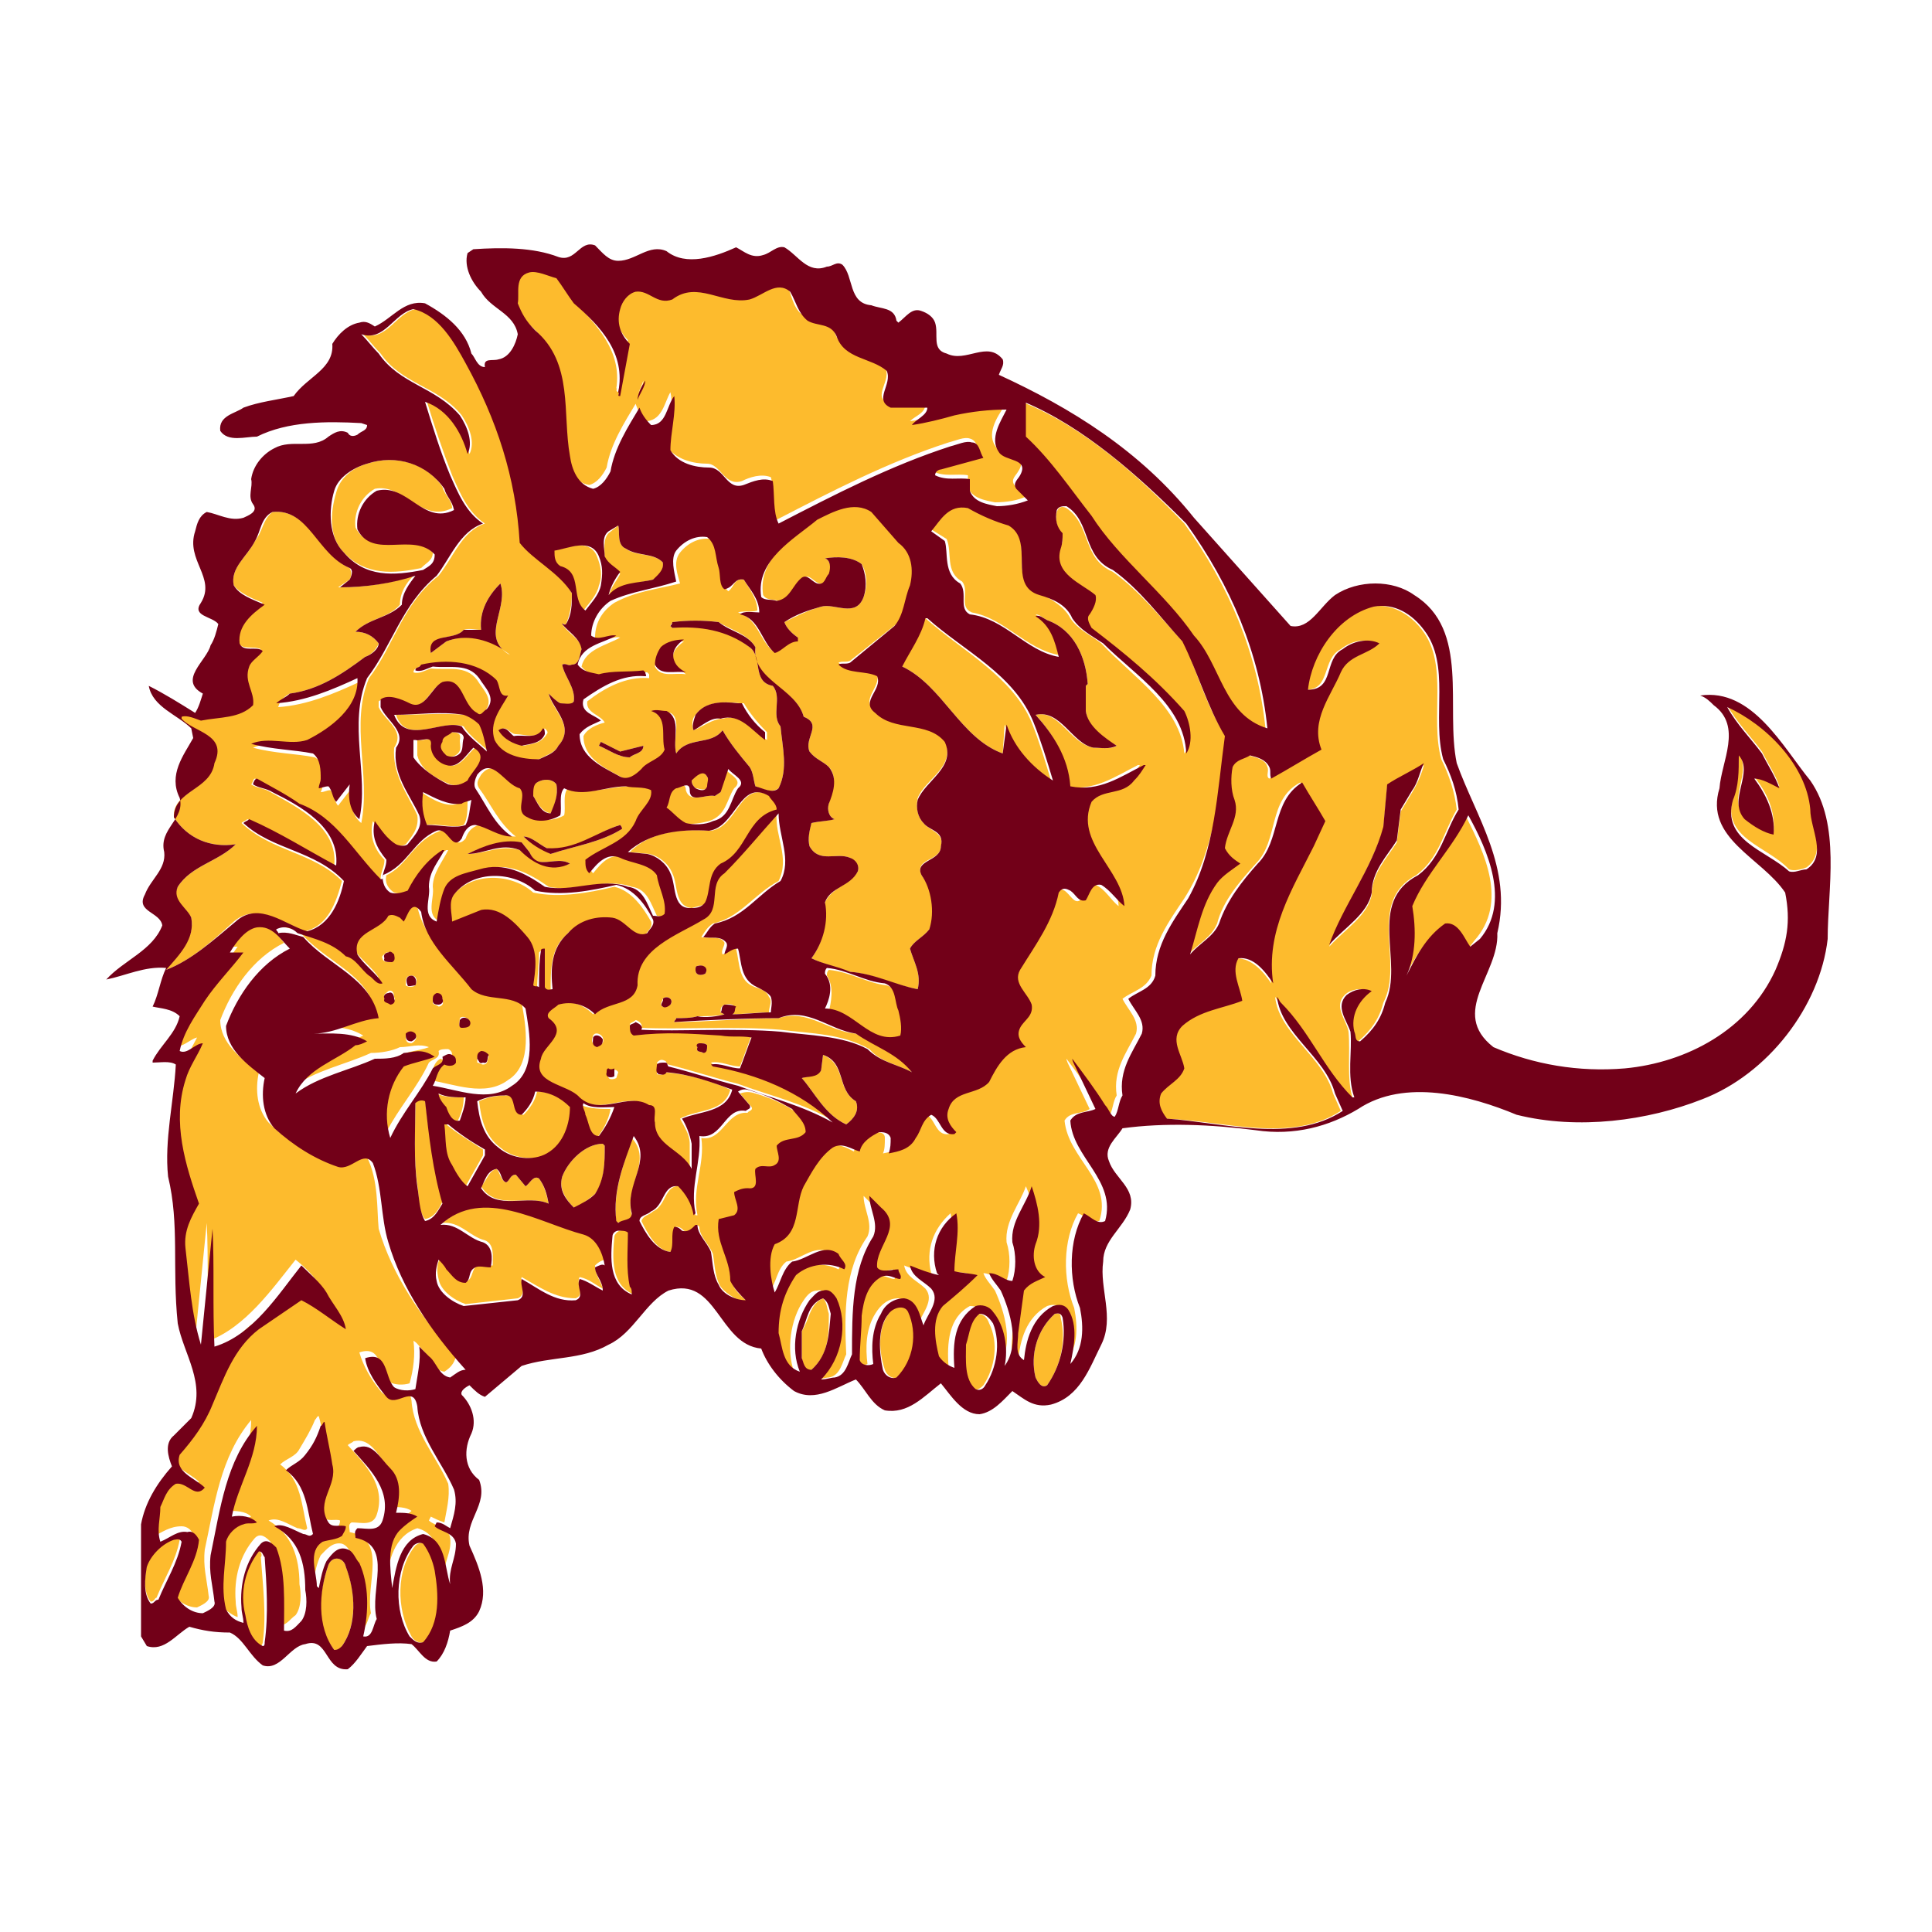 <?xml version="1.0" encoding="utf-8"?>
<!-- Generator: Adobe Illustrator 19.1.0, SVG Export Plug-In . SVG Version: 6.00 Build 0)  -->
<!DOCTYPE svg PUBLIC "-//W3C//DTD SVG 1.1//EN" "http://www.w3.org/Graphics/SVG/1.1/DTD/svg11.dtd">
<svg version="1.1" xmlns="http://www.w3.org/2000/svg" xmlns:xlink="http://www.w3.org/1999/xlink" x="0px" y="0px"
	 viewBox="33 -33 100 100" enable-background="new 33 -33 100 100" xml:space="preserve">

<g id="AREA_2">
	<g>
		<path fill="#FDBB2D" d="M62.3-9.6c0.1,0.7,0.4,1.6,1.2,1.7c0.4-0.1,0.7-0.5,0.9-0.9c0.2-1.2,0.9-2.3,1.5-3.3
			c0.1,0.3,0.3,0.7,0.6,0.9c0.8-0.1,0.9-1,1.2-1.5c0.2,0.9-0.1,1.8-0.2,2.8C68-9.2,68.9-9,69.6-9c0.7,0,0.9,1.2,1.8,0.9
			c0.4-0.2,1-0.4,1.5-0.2c0.2,0.7,0,1.6,0.3,2.2c2.9-1.5,5.8-3,8.9-4c0.4-0.1,0.8-0.3,1.1-0.2c0.4,0.1,0.4,0.6,0.6,0.8l-2.2,0.6
			c-0.1,0-0.3,0.1-0.3,0.3c0.6,0.3,1.2,0.1,1.8,0.2l0,0.6c0.2,0.6,0.9,0.7,1.4,0.8c0.6,0,1.2-0.1,1.6-0.3l-0.6-0.6
			c-0.2-0.3,0.1-0.5,0.2-0.7c0.6-0.9-0.8-0.6-1.1-1.2c-0.6-0.7,0-1.6,0.4-2.2c-0.9,0-1.9,0.1-2.7,0.3c-0.7,0.2-1.5,0.4-2.2,0.5
			c0.3-0.3,0.8-0.4,0.8-0.9h-1.9c-0.9-0.4,0.2-1.2-0.2-1.9c-0.8-0.7-2.2-0.6-2.6-1.8c-0.3-0.6-1-0.5-1.5-0.8c-0.6-0.3-0.7-1-0.9-1.5
			c-0.7-0.7-1.4,0.2-2.1,0.4c-1.4,0.3-2.7-1-4,0c-0.7,0.3-1.1-0.5-1.9-0.4c-0.3,0.1-0.7,0.5-0.8,0.9c-0.2,0.7,0,1.3,0.5,1.8
			l-0.5,2.7c-0.2-0.1,0-0.2-0.1-0.2c0.3-1.9-1-3.3-2.3-4.6c-0.3-0.4-0.6-0.9-0.9-1.3c-0.4-0.2-1-0.4-1.4-0.3
			c-0.8,0.2-0.5,1.1-0.6,1.6c0.2,0.5,0.3,0.9,0.7,1.3C62.5-14.4,61.9-11.7,62.3-9.6z M66.3-13.3c0,0.3-0.3,0.6-0.4,1
			C66-12.6,66.2-13,66.3-13.3z"/>
		<path fill="#FDBB2D" d="M48.8,15.2c1.2-0.3,1.6-1.5,1.9-2.6c-1.5-1.5-3.6-1.5-5.2-3c0.1-0.1,0.2-0.1,0.3-0.2
			c1.6,0.7,3,1.6,4.5,2.4c0.2-2-1.9-3-3.3-3.8c-0.3-0.2-0.7-0.2-1-0.4c0.1-0.1,0.1-0.3,0.2-0.3c0.7,0.4,1.5,0.8,2.2,1.3
			c1.9,0.7,2.8,2.4,4.2,3.9h0.1c0-0.4,0.2-0.6,0.2-1c-0.5-0.5-0.8-1.2-0.6-2c0.3,0.4,0.5,0.9,1.1,1.2c0.2,0.1,0.4,0.1,0.6,0
			c0.3-0.4,0.7-0.8,0.6-1.5c-0.5-1.1-1.3-2.1-1.2-3.5c0.6-0.9-0.5-1.4-0.8-2.1V3.3c0.4-0.3,1.1,0,1.5,0.2c0.9,0.3,1.1-0.8,1.7-1.1
			c1.1-0.3,1,1.1,1.8,1.6c0.2,0.2,0.4-0.1,0.5-0.2c0.5-0.6-0.1-1.1-0.4-1.6c-0.6-0.8-1.5-0.5-2.4-0.6c-0.3,0.1-0.6,0.3-0.9,0.2
			c0-0.2,0.2-0.2,0.3-0.3c1.3-0.4,2.9-0.3,3.9,0.8c0.2,0.3,0,0.9,0.6,0.8c-0.4,0.7-1,1.5-0.7,2.3c0.4,0.8,1.5,1,2.4,0.9
			c0.3-0.2,0.8-0.3,1-0.7c0.9-1-0.3-1.8-0.5-2.7c0.2,0.2,0.4,0.4,0.6,0.5c0.2,0,0.5,0.2,0.7-0.1c0.1-0.7-0.5-1.3-0.6-1.9
			c0.2-0.1,0.3,0.1,0.5,0C63,1.4,63,0.9,63.1,0.6c0-0.5-0.7-0.8-1-1.3c0.1-0.1,0.1,0.1,0.2,0c0.2-0.5,0.3-1,0.3-1.6
			C62-3.4,60.6-4,60-4.9c-0.2-3.3-1.2-6.4-2.8-9.3c-0.6-1.1-1.4-2.5-2.7-2.8c-1,0.2-1.5,1.7-2.7,1.3c0.3,0.3,0.6,0.7,0.9,1
			c1.1,1.6,3,1.7,4.2,3.2c0.4,0.6,0.7,1.4,0.4,2c-0.3-1.1-1-2.3-2.2-2.7c0.4,1.3,0.8,2.5,1.3,3.8c0.4,0.9,0.8,1.9,1.7,2.5
			c-1.2,0.4-1.6,1.7-2.4,2.7c-1.9,1.5-2.3,3.6-3.6,5.3c-1,2.4,0.1,5-0.4,7.5c-0.5-0.4-0.6-1.1-0.5-1.8l-0.7,0.9
			c-0.2-0.2-0.2-0.6-0.4-0.8c-0.2,0-0.3,0.1-0.5,0.1c0.1-0.2,0.1-0.3,0.1-0.5c0.1-0.4,0.1-1-0.4-1.3c-1-0.2-2.1-0.2-3.2-0.5
			c0.9-0.4,2,0,2.9-0.2c1.2-0.6,2.7-1.8,2.6-3.2c-1.3,0.6-2.7,1.2-4.2,1.3C47.5,3.2,47.8,3,48,2.9c1.5-0.2,2.7-1,3.9-1.9
			c0.3-0.1,0.6-0.4,0.7-0.7c-0.3-0.4-0.7-0.6-1.2-0.6C52.1-1,53.1-1,53.7-1.7c0-0.6,0.3-1.1,0.7-1.5c-1.2,0.4-2.5,0.6-3.9,0.6
			L51.1-3c0.1-0.2,0.1-0.4,0-0.6c-1.6-0.7-2.1-3.1-4-2.9c-0.5,0.4-0.5,1-0.9,1.5c-0.4,0.8-1.3,1.4-1.1,2.3c0.3,0.4,1,0.7,1.5,0.9
			c-0.6,0.5-1.3,1.2-1.3,2c0.2,0.5,0.8,0.2,1.2,0.4c-0.2,0.3-0.5,0.5-0.7,0.8c-0.3,0.8,0.3,1.3,0.2,2c-0.7,0.7-1.7,0.6-2.7,0.8
			c-0.3-0.1-0.7-0.3-1-0.2v0.1C42.9,5,44.7,5.1,44,6.6C43.8,7.9,41.9,8,42,9.3c0.7,1.1,1.9,1.6,3.2,1.4c-0.9,0.9-2.3,1.1-3,2.2
			c-0.4,0.7,0.4,1,0.7,1.6c0.2,1-0.6,1.9-1.3,2.6v0.1c1.3-0.5,2.4-1.5,3.5-2.5C46.4,13.6,47.7,15,48.8,15.2z M61.2,4.7
			c0.1,0.1,0.2,0.2,0.1,0.3c-0.3,0.5-0.8,0.5-1.2,0.6c-0.5-0.1-1-0.3-1.2-0.8c0.3-0.3,0.5,0.2,0.8,0.2C60.2,5,60.8,5.3,61.2,4.7z
			 M57-0.4c0.3-0.1,0.6,0,0.9,0c-0.1-1,0.4-1.8,1-2.4c0.4,1.2-0.8,2.5,0.1,3.4c0.1,0.1,0.3,0.2,0.4,0.3c-0.2-0.1-0.3-0.2-0.4-0.3
			c-0.8-0.6-1.9-0.8-2.9-0.4l-0.8,0.6C55.2-0.3,56.5,0.2,57-0.4z"/>
		<path fill="#FDBB2D" d="M89.4-6.3c1.4,2.2,3.8,4,5.3,6.2c1.4,1.5,1.5,4.1,3.8,4.8c-0.4-3.9-1.9-7.4-4.2-10.6
			c-2.4-2.5-5.2-5-8.4-6.3v1.8C87.3-9.2,88.3-7.7,89.4-6.3z"/>
		<path fill="#FDBB2D" d="M54.8-3.6c0.3-0.3,0.6-0.4,0.6-0.8c-1.1-1.1-3.2,0.3-4-1.3c-0.1-0.8,0.3-1.6,1-2c1.5-0.3,2.4,1.8,4,1
			c0-0.4-0.4-0.7-0.5-1.1C55.1-9,53.5-9.5,52-9c-0.7,0.2-1.4,0.7-1.6,1.5c-0.3,1-0.4,2.3,0.4,3.1C51.9-3.2,53.4-3.3,54.8-3.6z"/>
		<path fill="#FDBB2D" d="M96.5,5.2c-1-1.5-1.5-3.3-2.2-4.9C93.1-1,92-2.4,90.6-3.4c-1.6-0.7-1.1-2.4-2.4-3.3
			c-0.2-0.1-0.4-0.1-0.5,0.2c-0.1,0.4,0,0.9,0.3,1.2c0,0.3,0,0.5-0.2,0.7c-0.4,1.3,1.1,1.7,1.8,2.4c0.1,0.4-0.2,0.7-0.3,1
			c-0.1,0.2,0,0.5,0.1,0.7c1.7,1.3,3.3,2.7,4.8,4.3c0.3,0.6,0.6,1.6,0.1,2.2c-0.2-2.4-2.6-3.9-4.3-5.7c-0.5-0.4-1.2-0.7-1.6-1.3
			c-0.3-0.6-1-1-1.6-1.3c-1.7-0.5-0.2-2.8-1.6-3.6c-0.8-0.2-1.5-0.5-2.1-0.9c-0.9-0.2-1.3,0.6-1.9,1.2L82-5.1
			c0.3,0.7-0.1,1.7,0.8,2.2c0.4,0.5-0.2,1.3,0.5,1.6C85-1,86.1,0.6,87.8,0.9c-0.2-0.8-0.4-1.6-1.2-2.1C86.8-1.2,87-1,87.2-0.9
			c1.4,0.5,2,1.9,2.1,3.3l-0.1,0.1v1.3c0.1,0.9,0.9,1.4,1.6,1.8c-0.3,0.2-0.8,0.1-1.2,0.1c-1.2-0.2-1.8-2-3-1.7
			c0.9,1,1.7,2.2,1.5,3.7c1.5,0.3,2.6-0.5,3.8-1.1H92c-0.2,0.3-0.3,0.5-0.6,0.8c-0.6,0.8-1.6,0.4-2.2,1.1c-0.9,2.1,1.6,3.5,1.7,5.4
			c-0.4-0.3-0.7-0.9-1.2-1.1c-0.5-0.1-0.6,0.5-0.8,0.8c-0.3,0.2-0.5-0.3-0.8-0.5c-0.2-0.1-0.4-0.2-0.6,0.1c-0.3,1.5-1.2,2.8-2,4
			c-0.4,0.7,0.3,1.2,0.6,1.8c0.1,0.5-0.3,0.8-0.6,1.2c-0.2,0.4,0.1,0.7,0.3,1c-1,0.1-1.5,1-1.9,1.8c-0.6,0.7-1.7,0.4-2.1,1.4
			c-0.2,0.5,0.1,0.9,0.4,1.2l-0.1,0.1c-0.7,0.1-0.7-0.9-1.2-1c-0.4,0.3-0.5,0.8-0.8,1.2c-0.3,0.6-0.9,0.7-1.4,0.8
			c0.1-0.2,0.1-0.5,0.1-0.8c0-0.3-0.3-0.3-0.6-0.3c-0.4,0.2-0.9,0.5-1,1c-0.4-0.2-0.9-0.5-1.4-0.2c-0.7,0.5-1.1,1.3-1.5,2
			c-0.5,1-0.1,2.5-1.5,3c-0.4,0.7-0.2,1.9,0,2.5c0.4-0.5,0.4-1.2,0.9-1.6c0.8-0.1,1.5-1,2.4-0.4c0.1,0.3,0.6,0.4,0.3,0.8
			c-0.8-0.4-1.8-0.3-2.5,0.3c-0.6,0.9-1,1.9-0.9,3c0.2,0.7,0.2,1.7,1.1,2c-0.4-1.1-0.2-2.7,0.5-3.7c0.2-0.3,0.4-0.5,0.7-0.5
			c0.3-0.1,0.6,0.2,0.7,0.4c0.6,1.3,0.3,3.1-0.8,4.2c0.3,0,0.5-0.1,0.7-0.1c0.6-0.1,0.7-0.8,0.9-1.2c-0.1-2.2-0.1-4.4,1.1-6.1
			c0.3-0.7-0.2-1.4-0.2-2.1l0.6,0.6c1.2,1-0.3,2-0.2,3.1c0.2,0.3,0.7,0.2,1.1,0.1c0,0.2,0.2,0.3,0.1,0.5c-0.3,0-0.6-0.3-1-0.1
			c-0.6,0.5-0.9,1.2-1,2c0,0.8-0.1,1.6-0.1,2.3c0.1,0.3,0.5,0.3,0.7,0.2c-0.1-0.8-0.1-1.8,0.4-2.6c0.3-0.5,0.7-0.8,1.2-0.8
			c0.7,0.1,0.9,0.9,1,1.4c0.2-0.6,0.9-1.3,0.4-1.9c-0.4-0.4-1-0.6-1.1-1.2c0.5,0.2,1,0.4,1.5,0.5c0,0,0-0.1-0.1-0.1
			c-0.3-1.2,0.1-2.3,1-3.1c0.2,1-0.1,2-0.1,3c0.4,0.1,0.8,0,1.2,0.2c-0.5,0.6-1.2,1-1.8,1.6c-0.6,0.6-0.4,1.8-0.2,2.6
			c0.2,0.3,0.5,0.5,0.8,0.6c-0.1-1.3,0-2.6,1.1-3.2c0.3,0,0.7,0.1,0.9,0.3c0.6,0.7,0.8,1.8,0.6,2.8c0.8-1.1,0.3-2.8-0.2-3.9
			c-0.2-0.3-0.5-0.6-0.6-0.9c0.4,0,0.8,0.4,1.2,0.4c0.2-0.6,0.2-1.4,0-2c-0.1-1.1,0.7-2,1-2.9c0.4,0.9,0.7,2.1,0.2,3
			c-0.2,0.6-0.1,1.4,0.5,1.7c-0.4,0.2-0.8,0.3-1.1,0.7l-0.3,2.2c0,0.5-0.2,1.1,0.3,1.4c0.1-1,0.4-2.2,1.5-2.8
			c0.3-0.1,0.6-0.1,0.8,0.2c0.6,0.8,0.3,1.9,0.1,2.8c0.7-0.8,0.7-1.9,0.5-2.9c-0.6-1.5-0.6-3.5,0.2-4.9c0.3,0.1,0.7,0.5,1.1,0.4
			c0.7-2.1-1.6-3.2-1.8-5.2c0.3-0.5,0.9-0.3,1.3-0.6l-1-2.1c-0.1-0.2-0.2-0.4-0.2-0.5c0.6,0.8,1.2,1.6,1.7,2.4
			c0.2,0.2,0.3,0.6,0.5,0.6c0.2-0.3,0.2-0.8,0.4-1.1c-0.2-1.3,0.5-2.2,1-3.2c0.2-0.7-0.4-1.2-0.7-1.8c0.5-0.4,1.2-0.5,1.5-1.2
			c0-1.6,0.9-2.8,1.7-4C95.9,11,96.1,8,96.5,5.2z"/>
		<path fill="#FDBB2D" d="M81.9,5.3c-0.9-1.1-2.6-0.4-3.6-1.5c-0.8-0.6,0.3-1.2,0.1-1.9c-0.6-0.3-1.5-0.1-2-0.6
			c0.2-0.1,0.4,0,0.6-0.1l2.4-1.9c0.5-0.6,0.5-1.4,0.8-2.1c0.2-0.8,0.1-1.6-0.6-2.2l-1.4-1.6c-0.9-0.6-2,0-2.8,0.4
			c-1.3,0.9-3.2,2.1-2.9,4C72.7-1.9,73-2,73.3-1.9c0.7,0,0.8-0.8,1.3-1.2c0.3-0.2,0.5,0.2,0.8,0.3c0.3,0.1,0.4-0.3,0.6-0.5
			C76-3.6,76-4,75.7-4.1c0.6-0.1,1.4-0.1,1.9,0.3c0.3,0.5,0.3,1.2,0.1,1.7c-0.4,1.1-1.5,0.3-2.2,0.5c-0.7,0.2-1.3,0.5-1.9,0.8
			C73.7-0.5,74-0.2,74.3,0l-0.1,0.1c-0.4,0.1-0.7,0.6-1.2,0.6c-0.7-0.6-0.8-1.7-1.8-2c0.3-0.1,0.7,0,1-0.1C72.2-2,71.8-2.5,71.5-3
			C71-3.1,71-2.6,70.7-2.4c-0.3-0.2-0.2-0.8-0.3-1.1c-0.1-0.6-0.1-1.2-0.6-1.6c-0.6-0.1-1.2,0.2-1.6,0.7c-0.4,0.5-0.1,1.2,0,1.6
			c-1.2,0.3-2.3,0.4-3.4,1c-0.6,0.4-1,1-1,1.8c0.4,0.3,0.9-0.1,1.3,0c-0.7,0.4-1.8,0.6-2,1.5c0.3,0.4,0.7,0.4,1.1,0.5
			c0.7-0.2,1.5-0.2,2.3-0.2l0.1,0.1c0,0.1,0,0.1,0,0.2c-1.2-0.1-2.3,0.5-3.2,1.2c-0.1,0.6,0.7,0.7,0.9,1.1c-0.4,0.1-0.9,0.3-1.1,0.7
			c0,1.2,1.2,1.7,2.1,2.2c0.4,0.2,0.8-0.1,1.1-0.4c0.3-0.4,1-0.5,1.2-1c-0.2-0.7,0.2-1.7-0.7-2c0.2-0.1,0.5,0,0.8,0
			C68.3,4.2,67.8,5.3,68,6c0.6-0.9,1.8-0.4,2.4-1.2c0.4,0.7,0.9,1.3,1.4,1.9C72,7,72,7.4,72.1,7.7c0.3,0.1,0.8,0.4,1.2,0.1
			c0.5-1,0.2-2.1,0.1-3.2c-0.5-0.6,0.1-1.5-0.4-2.1c-1.1-0.2-0.5-1.5-1.2-2c-1.1-0.9-2.6-1.2-4-1l-0.1-0.1c0-0.1,0.1-0.1,0.1-0.2
			c0.8-0.1,1.6-0.1,2.4,0c0.6,0.4,1.5,0.6,1.9,1.3c-0.2,1.8,2.1,2.1,2.5,3.6c1,0.4,0,1.1,0.3,1.8c0.3,0.4,0.7,0.5,1,0.8
			c0.5,0.5,0.1,1.3,0,1.9c-0.1,0.3,0,0.7,0.3,0.8c-0.4,0.1-0.8,0.1-1.2,0.2c-0.1,0.3-0.2,0.8-0.1,1.2c0.5,0.9,1.4,0.3,2.1,0.6
			c0.3,0.2,0.5,0.4,0.4,0.7c-0.4,0.7-1.3,0.8-1.7,1.6c0.1,1.1-0.1,2.1-0.7,2.9c0.6,0.3,1.4,0.5,2,0.7c1.2,0.1,2.3,0.7,3.5,0.9
			c0.2-0.8-0.2-1.4-0.4-2.1c0.2-0.4,0.7-0.6,1-1c0.4-0.9,0.2-2-0.4-2.8c-0.4-0.9,1-0.7,1-1.5c0.2-0.7-0.6-0.8-0.9-1.2
			c-0.3-0.3-0.4-0.8-0.3-1.3C80.9,7.3,82.5,6.7,81.9,5.3z M65.6,6.2c-0.6,0-1.1-0.4-1.6-0.6l0.1-0.2l1,0.5l1.2-0.3
			C66.3,6,65.8,6,65.6,6.2z M69,4c0.5-0.7,1.5-0.7,2.3-0.6l0.2,0c0.3,0.5,0.7,1,1.2,1.5v0.4c-0.8-0.5-1.3-1.4-2.3-1.1
			c-0.5,0-1,0.4-1.5,0.6C68.8,4.6,68.8,4.2,69,4z M68.4,0.2c-0.4,0.3-0.7,0.6-0.5,1.1c0.1,0.3,0.4,0.4,0.6,0.6
			c-0.6-0.1-1.3,0.2-1.6-0.4c0-0.3,0.2-0.6,0.3-0.8C67.6,0.3,68,0.2,68.4,0.2z"/>
		<path fill="#FDBB2D" d="M65-5.8l-0.5,0.4c-0.3,0.3-0.2,0.9-0.2,1.3c0.1,0.4,0.5,0.5,0.8,0.8c-0.2,0.4-0.5,0.7-0.6,1.2
			C65.1-2.8,66-2.8,66.8-3c0.3-0.2,0.6-0.5,0.5-0.9c-0.5-0.5-1.4-0.3-1.9-0.7C64.9-4.8,65.1-5.5,65-5.8z"/>
		<path fill="#FDBB2D" d="M63.9-4.2c-0.4-1-1.6-0.4-2.3-0.3c0,0.3,0.1,0.6,0.3,0.8c1.3,0.3,0.6,1.7,1.3,2.3c0.3-0.4,0.7-0.8,0.8-1.3
			C64.2-3.2,64.1-3.7,63.9-4.2z"/>
		<path fill="#FDBB2D" d="M106.3,12.3c1.2-0.9,1.4-2.2,2.1-3.4c-0.1-0.9-0.4-1.8-0.8-2.6c-0.6-2.2,0.4-4.9-1-6.7
			c-0.6-0.8-1.6-1.4-2.6-1.2c-1.9,0.5-3.2,2.4-3.4,4.3c1.3,0,0.8-1.6,1.8-2.1c0.5-0.4,1.2-0.6,1.9-0.3c-0.6,0.6-1.6,0.7-2,1.5
			c-0.6,1.3-1.7,2.5-1,4c-0.9,0.5-1.7,1-2.6,1.5c-0.2-0.1,0-0.4-0.1-0.6c-0.1-0.4-0.6-0.5-1-0.6c-0.3,0.2-0.7,0.2-0.9,0.6
			c-0.1,0.5,0,1.2,0.1,1.7c0.3,1-0.4,1.6-0.5,2.5c0.2,0.3,0.5,0.5,0.8,0.8c-0.4,0.3-0.9,0.6-1.2,1c-0.8,1.1-1,2.5-1.4,3.7
			c0.6-0.6,1.2-0.9,1.5-1.6c0.3-1.2,1.2-2.2,2-3.1c1.2-1.2,0.6-3.3,2.3-4.2c0.4,0.7,0.8,1.3,1.2,2l-0.6,1.3
			c-1.1,2.2-2.5,4.4-2.1,7.1c-0.4-0.6-1-1.3-1.8-1.3c-0.4,0.7,0.1,1.5,0.2,2.2c-1,0.4-2.3,0.4-3.1,1.3c-0.7,0.7,0.1,1.5,0.1,2.2
			c-0.2,0.6-0.8,0.8-1.2,1.3c-0.2,0.5,0.1,0.9,0.3,1.3c3,0.1,6.5,1.3,9.1-0.4l-0.4-0.9c-0.5-1.9-2.8-3.1-3-5
			c0.1,0.1,0.1,0.2,0.2,0.3c1.4,1.6,2.2,3.4,3.7,4.9h0.1c-0.3-1-0.1-2.3-0.2-3.4c-0.1-0.6-0.8-1.3-0.2-1.9c0.3-0.3,0.9-0.4,1.3-0.2
			c-0.7,0.5-1.1,1.3-0.9,2.1c0.1,0.2,0,0.5,0.3,0.5c0.7-0.6,1.1-1.2,1.3-2C105.7,16.8,103.7,13.7,106.3,12.3z M104,13.3
			c-0.2,1.1-1.4,1.8-2.2,2.7c0.7-2,2.1-3.9,2.8-6.1l0.2-2.2c0.6-0.4,1.3-0.7,1.9-1.1c-0.1,0.4-0.3,0.9-0.6,1.4l-0.6,1l-0.2,1.6
			C104.8,11.4,104,12.2,104,13.3z"/>
		<path fill="#FDBB2D" d="M84.9,6L85,4.5c0.4,1.2,1.3,2.2,2.4,2.9c-0.3-1-0.6-2-1-3c-1-2.4-3.6-3.7-5.5-5.4h-0.1
			C80.6,0,80,0.7,79.7,1.5C81.8,2.5,82.7,5.2,84.9,6z"/>
		<path fill="#FDBB2D" d="M122.4,3.5c0.5,0.9,1.2,1.6,1.8,2.4c0.3,0.6,0.7,1.2,0.9,1.8c-0.4-0.2-0.9-0.4-1.3-0.5
			c0.7,0.9,1.1,1.8,1,2.9c-0.6-0.2-1.1-0.5-1.5-0.8c-0.9-1,0.4-2.3-0.3-3.3c0,0.8-0.1,1.6-0.3,2.3c-0.6,2.1,1.8,2.5,2.9,3.7
			c0.3,0.1,0.6,0,0.9-0.1c1.1-0.8,0.2-2.2,0.2-3.3C126.5,6.5,124.4,4.5,122.4,3.5z"/>
		<path fill="#FDBB2D" d="M58.3,5.9c-0.1-0.5-0.2-1-0.4-1.4C57.7,4.3,57.4,4,57.1,4c-1.2-0.1-2.5,0-3.6,0C54,5.6,55.9,4.2,57,4.6
			C57.3,5.1,58,5.6,58.3,5.9z"/>
		<path fill="#FDBB2D" d="M56.3,4.9c-0.2,0.2-0.4,0.2-0.5,0.5c-0.1,0.3,0,0.5,0.2,0.7c0.2,0.1,0.5,0.1,0.7-0.1
			c0.2-0.2,0.1-0.4,0.1-0.7C56.9,4.9,56.6,4.9,56.3,4.9z"/>
		<path fill="#FDBB2D" d="M56.3,7.6c0.3,0.1,0.7,0,1-0.2c0.2-0.5,1.1-1.2,0.3-1.7c-0.4,0.3-0.8,1.1-1.4,0.9c-0.4-0.1-0.8-0.5-0.8-1
			c0.1-0.6-0.5-0.2-0.8-0.3v0.8C54.8,6.9,55.6,7.3,56.3,7.6z"/>
		<path fill="#FDBB2D" d="M53,12.3c-0.1,0.4,0.1,0.7,0.4,0.9c0.3,0.1,0.6,0,0.9-0.1c0.4-0.8,1-1.6,1.8-2.1l0.1,0
			c-0.3,0.6-0.8,1.2-0.8,1.9c0.1,0.6-0.4,1.5,0.4,1.8c0.1-0.6,0.2-1.2,0.4-1.7c0.3-0.8,1.1-0.8,1.8-1c1.3-0.4,2.4,0.2,3.4,0.9
			c1.4,0.3,2.9-0.5,4.3,0c0.8,0.1,1,0.9,1.3,1.5c0.2,0,0.4,0.2,0.6-0.1c0.2-0.7-0.2-1.3-0.4-2c-0.4-0.6-1.3-0.6-1.9-0.9
			c-0.7-0.3-1.2,0.3-1.6,0.8c-0.2-0.2-0.2-0.4-0.2-0.7c0.8-0.7,2.1-0.9,2.6-2c0.2-0.6,1-1,0.8-1.6c-0.4-0.2-0.9-0.2-1.3-0.2
			c-1.1,0-2.2,0.5-3.2,0.1c-0.3,0.3-0.1,1-0.2,1.4c-0.5,0.3-1.2,0.3-1.7,0.1c-0.7-0.3,0-1.1-0.4-1.5c-0.8-0.1-1.4-1.7-2.2-0.7
			c-0.1,0.2-0.3,0.4-0.1,0.7c0.6,0.8,1,1.8,1.9,2.5c-0.7,0-1.3-0.5-1.9-0.6c-0.4,0.1-0.6,0.4-0.7,0.7c-0.6,0.7-0.8-0.6-1.3-0.4
			C54.4,10.5,54.1,11.8,53,12.3z M61.3,10.9c1.5,0.2,2.5-0.8,3.8-1.2c0,0,0.1,0.1,0.1,0.2c-1.1,0.7-2.5,0.9-3.7,1.3
			c-0.5-0.3-1-0.5-1.4-0.9C60.5,10.3,60.9,10.7,61.3,10.9z M60,10.6l0.4,0.5c0.1,0.2,0.2,0.5,0.5,0.5c0.5,0.1,1.1-0.2,1.6,0.1
			c-1,0.4-1.9-0.1-2.6-0.7c-1-0.3-1.8,0.2-2.7,0.2C58,10.8,59,10.5,60,10.6z"/>
		<path fill="#FDBB2D" d="M68.5,7.9c0-0.5-0.5-0.1-0.7-0.1c-0.4,0.2-0.3,0.7-0.5,1c0.3,0.3,0.6,0.7,1,0.8c0.5,0.1,1,0,1.4-0.1
			c0.9-0.3,0.9-1.1,1.3-1.7c0.5-0.4-0.2-0.7-0.5-1L70.3,8L70,8.2C69.5,8.1,68.7,8.6,68.5,7.9z"/>
		<path fill="#FDBB2D" d="M69.6,7.2c-0.2-0.4-0.6-0.1-0.8,0.2c0,0.2,0.1,0.3,0.2,0.4c0.2,0,0.5,0.2,0.7-0.1
			C69.6,7.5,69.7,7.3,69.6,7.2z"/>
		<path fill="#FDBB2D" d="M61.5,9.1c0.2-0.4,0.4-0.9,0.3-1.5c-0.2-0.3-0.7-0.3-1-0.1c-0.3,0.1-0.2,0.4-0.2,0.7
			C60.8,8.5,61,9,61.5,9.1z"/>
		<path fill="#FDBB2D" d="M66.6,11.2c0.5,0.1,1,0.5,1.2,1c0.3,0.6,0.1,1.7,1,1.8c0.3-0.1,0.6-0.1,0.8-0.3c0.3-0.7,0.1-1.5,0.8-2
			c1.4-0.6,1.3-2.4,2.9-2.8c0-0.3-0.3-0.5-0.4-0.7c-1.6-0.9-1.7,1.6-3.1,1.8c-1.5-0.1-3.1,0-4.2,1.1L66.6,11.2z"/>
		<path fill="#FDBB2D" d="M54.8,8c-0.1,0.6,0.1,1.1,0.2,1.7c0.7-0.1,1.5,0.2,2,0c0.2-0.3,0.2-0.8,0.2-1.3c-0.2,0.1-0.4,0.1-0.5,0.2
			C56.1,8.8,55.4,8.4,54.8,8z"/>
		<path fill="#FDBB2D" d="M80.2,22.5c-0.7-1-1.9-1.4-2.9-2c-1.4-0.1-2.5-1.3-4-0.8c-1.7,0-3.7,0.2-5.4,0.2c0-0.1,0.1-0.1,0.1-0.2
			c0.3,0,0.8,0,1.1-0.1c0.4,0,1,0,1.4-0.1l-0.2-0.1c0-0.2,0-0.3,0.2-0.4c0.1,0,0.4-0.1,0.5,0.1c0,0.2,0,0.3-0.2,0.4
			c0.6,0,1.4-0.1,2-0.1c0-0.3,0.2-0.6,0-0.8c-0.1-0.3-0.4-0.4-0.7-0.5c-0.9-0.3-0.8-1.2-1-2c-0.3,0-0.4,0.2-0.7,0.3
			c-0.1-0.2,0.1-0.4,0.1-0.6c-0.2-0.4-0.8-0.2-1.2-0.3c0.2-0.3,0.3-0.5,0.6-0.7c1.4-0.3,2.1-1.5,3.4-2.2c0.6-1.2-0.2-2.3-0.1-3.5
			c-1,1.1-1.8,2.1-2.8,3.1c-0.9,0.5-0.1,1.9-1.1,2.4c-1.3,0.7-3.5,1.5-3.4,3.4c-0.3,1.1-1.6,0.8-2.2,1.5c-0.5-0.5-1.2-0.8-1.9-0.5
			c-0.2,0.1-0.6,0.3-0.5,0.7c1,0.7-0.3,1.3-0.4,2.1c-0.5,1.4,1.4,1.3,2,2c1.1,1,2.5-0.3,3.6,0.4c0.5,0.1,0.2,0.6,0.3,0.9
			c-0.1,1.3,1.4,1.4,1.9,2.4v-1.3c0-0.5-0.3-0.9-0.5-1.3c0.9-0.5,2.3-0.3,2.6-1.5c-1.1-0.5-2.2-0.8-3.4-0.9
			c-0.1,0.2-0.3,0.1-0.4,0.1C67,22.3,67.1,22.1,67,22c0.1-0.1,0.2-0.2,0.4-0.1c0.1,0,0.1,0.2,0.2,0.2c1.2,0.3,2.4,0.7,3.6,1
			c1.6,0.6,3.4,1,4.9,1.9c-1.8-1.6-3.9-2.5-6.2-2.9L69.8,22c0.5-0.1,1,0.2,1.5,0.2c0.2-0.5,0.4-1.1,0.6-1.6c-0.7-0.1-1,0-1.6-0.1
			c-1.6-0.1-2.8-0.1-4.5,0c-0.2,0-0.2-0.3-0.2-0.5c0.1-0.1,0.2-0.1,0.3-0.2c0.1,0,0.4,0.2,0.3,0.4c1.9,0.1,4.8-0.1,7.2,0.1
			c1.6,0.2,3.2,0.2,4.6,1C78.6,22,79.5,22.1,80.2,22.5z M69.1,17c0.2-0.1,0.6,0.1,0.4,0.4c-0.2,0.1-0.5,0.1-0.5-0.2
			C69,17.1,69,17,69.1,17z M69.2,21c0.2,0,0.3,0,0.4,0.1c0,0.2,0,0.3-0.2,0.4c-0.1-0.1-0.4,0-0.3-0.3C69.1,21.1,69.1,21,69.2,21z
			 M63.9,21.1c-0.3-0.1-0.3-0.2-0.2-0.5c0.1-0.2,0.4-0.1,0.5,0.1C64.3,21,64.1,21.1,63.9,21.1z M64.9,22.8c-0.2,0.1-0.5,0.1-0.4-0.2
			c0-0.1,0-0.2,0.1-0.2c0.1,0,0.3-0.1,0.4,0.1L64.9,22.8z M67.7,19c-0.2,0-0.3,0.2-0.4,0.1c-0.2-0.1,0-0.3,0-0.4
			C67.5,18.5,67.9,18.7,67.7,19z"/>
		<path fill="#FDBB2D" d="M108.9,9.3c-0.8,1.6-2.2,3-2.9,4.7c0.2,1.2,0.3,2.5-0.3,3.6c0.5-1,1.1-2,2-2.7c0.7-0.1,1,0.7,1.3,1.2
			l0.3-0.4C111.1,13.7,109.8,11.1,108.9,9.3z"/>
		<path fill="#FDBB2D" d="M105.8,17.5c0,0.1-0.1,0.2-0.1,0.3C105.7,17.7,105.7,17.6,105.8,17.5z"/>
		<path fill="#FDBB2D" d="M62.3,15.4c0.6-0.7,1.5-0.9,2.3-0.8c0.7,0.1,1.1,1.1,1.8,0.8c0.1-0.2,0.4-0.4,0.3-0.7
			c-0.4-0.7-1-1.6-1.9-1.8c-1.3,0.3-2.8,0.6-4.2,0.3c-1.1-1-3.2-1.1-4.2,0.2c-0.3,0.3-0.2,1-0.1,1.4c0.5-0.1,1-0.4,1.5-0.6
			c1-0.2,1.8,0.7,2.4,1.4c0.6,0.7,0.3,1.7,0.3,2.5c0.1,0,0.2,0,0.3,0.1c0-0.6,0.1-1.3,0.1-1.9c0.1-0.1,0.1-0.1,0.2-0.1
			c0.1,0.5,0,1.3,0,2c0.1,0.2,0.3,0.1,0.4,0.1C61.5,17.2,61.5,16.1,62.3,15.4z"/>
		<path fill="#FDBB2D" d="M53,25.6c0.6-1.2,1.6-2.3,2.2-3.6c0.2-0.2,0.6-0.2,0.5-0.6c0.1-0.1,0.3-0.1,0.5-0.1
			c0.2,0.1,0.2,0.2,0.2,0.4c-0.1,0.2-0.4,0.2-0.6,0.1c-0.4,0.2-0.4,0.7-0.6,1.1c1.3,0.2,2.9,0.9,4.1,0c1.3-0.8,0.9-2.9,0.7-4
			c-0.7-0.8-2-0.3-2.8-1c-0.9-1.3-2.3-2.4-2.6-4c-0.4-0.6-0.7,0.3-0.9,0.5l-0.2-0.2c-0.2-0.2-0.4-0.3-0.6-0.1
			c-0.4,0.8-1.9,0.8-1.6,2c0.3,0.5,1,1,1.3,1.5c-0.3,0.1-0.5-0.2-0.7-0.4c-0.4-0.3-0.7-0.9-1.2-1c-0.7-0.8-1.6-0.9-2.5-1.2
			c-0.3-0.2-0.7-0.3-1.1-0.2c0,0.1,0.1,0.1,0.1,0.2c0.5-0.1,0.9,0.1,1.3,0.2c1.3,1.6,3.6,2.2,3.9,4.2c-1.2,0.1-2.1,0.8-3.4,0.8v0
			c1-0.1,2-0.1,2.8,0.4c-0.2,0.1-0.4,0.2-0.6,0.2c-1.1,0.8-2.5,1.2-3.1,2.5c1.2-0.9,2.8-1.2,4.1-1.8c0.5,0,1.1-0.1,1.5-0.3
			c0.5,0,1-0.2,1.5,0c-0.5,0.2-1.2,0.2-1.6,0.5C52.9,22.9,52.5,24.3,53,25.6z M57.9,21.5c0.2,0,0.3,0,0.4,0.2
			c-0.1,0.1,0,0.4-0.3,0.4c-0.1,0-0.2-0.1-0.3-0.1C57.7,21.7,57.7,21.6,57.9,21.5z M56.8,19.7c0.2-0.2,0.6,0.1,0.5,0.3
			c-0.1,0.1-0.2,0.2-0.4,0.1C56.7,20.2,56.8,19.9,56.8,19.7z M52.8,16.6c-0.1-0.1,0.1-0.2,0.2-0.3c0.1,0,0.3,0,0.3,0.1
			c0,0.1,0.1,0.3-0.1,0.4C53.1,16.8,52.8,16.8,52.8,16.6z M53.2,18.9c-0.1,0-0.3-0.1-0.3-0.3c-0.1-0.1,0.1-0.2,0.2-0.3
			c0.2-0.1,0.3,0.1,0.3,0.3C53.5,18.8,53.3,18.9,53.2,18.9z M54.3,17.5c0.3,0,0.3,0.3,0.2,0.5c-0.1,0.1-0.4,0.1-0.5,0
			C54,17.7,54,17.5,54.3,17.5z M54.3,21c-0.3,0-0.3-0.2-0.3-0.4c0.1-0.3,0.4-0.1,0.5,0C54.6,20.7,54.5,20.9,54.3,21z M55.6,18.5
			c0.2-0.1,0.3,0.1,0.3,0.3c0.1,0.2-0.1,0.3-0.2,0.3c-0.1-0.1-0.3-0.1-0.3-0.2C55.4,18.7,55.4,18.5,55.6,18.5z"/>
		<path fill="#FDBB2D" d="M52,26.9c-0.6-0.7-1.1,0.4-1.8,0.2c-1.2-0.4-2.3-1-3.3-2c-0.6-0.7-0.7-1.7-0.5-2.6c-0.9-0.7-2-1.5-2-2.7
			c0.6-1.6,1.7-3.2,3.3-4c-0.4-0.5-0.9-1.1-1.7-1.1c-0.6,0.1-1.1,0.8-1.4,1.3l0.7,0c-0.6,0.9-1.4,1.6-2,2.5c-0.4,0.9-1,1.7-1.3,2.6
			c0.4,0.2,0.8-0.3,1.2-0.4c-0.3,0.6-0.7,1.2-0.9,1.9c-0.7,2.2-0.1,4.3,0.7,6.4c-0.5,0.7-0.8,1.4-0.7,2.3c0.2,1.7,0.3,3.4,0.8,5
			l0.6-6c0.1,1.8,0,4.2,0.1,6.1c1.9-0.7,3.3-2.7,4.5-4.2c0.5,0.4,1,0.9,1.3,1.4c0.3,0.6,0.9,1.2,1,1.9c-0.8-0.5-1.5-1.1-2.3-1.5
			l-2.2,1.5c-1.4,1-1.8,2.5-2.4,3.9c-0.4,1-1,1.8-1.7,2.6c-0.3,0.9,0.8,1.2,1.3,1.7c-0.6,0.6-0.9-0.3-1.5-0.2
			c-0.5,0.3-0.6,0.8-0.8,1.2c0,0.6-0.2,1.2,0,1.8c0.4-0.2,0.8-0.5,1.4-0.5c0.3,0,0.5,0.2,0.6,0.4c-0.1,1.1-0.7,2-1.1,3
			c0.3,0.5,0.8,0.8,1.3,0.8c0.2-0.1,0.7-0.3,0.6-0.6c-0.1-0.9-0.3-1.5-0.2-2.4c0.5-2.3,0.8-4.8,2.4-6.7c0,1.7-1,3.1-1.3,4.7
			c0.5,0,1,0,1.3,0.3c-0.2,0.1-0.5,0-0.7,0.1c-0.4,0.1-0.9,0.4-0.9,0.9c0,1.2-0.3,2.3,0,3.5c0.2,0.3,0.6,0.6,0.9,0.7
			c0-0.3-0.1-0.5-0.1-0.8c-0.1-1.2,0.2-2.4,1-3.3c0.3-0.3,0.6,0,0.8,0.2c0.5,1.4,0.4,2.8,0.4,4.3c0.4,0.1,0.6-0.3,0.9-0.5
			c0.3-0.4,0.3-1.1,0.2-1.6c0-1.4-0.4-2.6-1.6-3.3c0.5-0.2,1,0.2,1.5,0.4c0.2,0,0.4,0.2,0.5,0c-0.3-1.2-0.3-2.5-1.4-3.3
			c0.3-0.3,0.8-0.4,1-0.8c0.3-0.5,0.6-1,0.8-1.5c0.1-0.1,0.1-0.2,0.2-0.2c0.2,0.7,0.3,1.5,0.4,2.2c0.3,1.1-0.9,1.9-0.2,3
			c0.2,0.3,0.7,0.1,0.9,0.2c0,0.2-0.1,0.3-0.2,0.5c-0.3,0.2-0.7,0.2-1,0.3c-0.8,0.5-0.3,1.6-0.3,2.3l0.1,0.1c0.1-0.5,0.2-1,0.4-1.4
			c0.3-0.3,0.6-0.7,1.1-0.6c0.3,0.1,0.4,0.4,0.6,0.7c0.5,1.1,0.5,2.6,0.2,3.8c0.5,0,0.5-0.6,0.7-0.9c-0.3-1.5,0.9-3.8-1.1-4.2
			c0-0.2-0.1-0.4,0.1-0.5c0.5,0,1.1,0.2,1.3-0.4c0.5-1.5-0.6-2.6-1.5-3.6c0.1-0.1,0.2-0.1,0.3-0.2c0.8-0.2,1.2,0.6,1.6,1.1
			c0.6,0.7,0.5,1.5,0.3,2.3c0.4,0,0.8,0,1.1,0.2c-0.2,0.2-0.6,0.4-0.9,0.7c-0.8,0.7-0.5,2-0.4,3c0.1-1.1,0.4-2.4,1.6-2.8
			c1.2,0.3,1.1,1.7,1.4,2.6c-0.1-0.8,0.4-1.3,0.3-2.1c-0.1-0.6-0.8-0.6-1.1-0.9l0.1-0.2c0.2,0.1,0.4,0.2,0.7,0.3
			c0.1-0.6,0.3-1.3,0.2-2c-0.6-1.4-1.8-2.7-1.9-4.3c-0.2-1.2-1.1,0.2-1.6-0.5c-0.5-0.6-0.9-1.3-1.1-2c1.2-0.4,1,1,1.5,1.5
			c0.3,0.2,0.8,0.2,1.1,0.1c0.2-0.7,0.3-1.5,0.2-2.2c0.2,0.1,0.3,0.3,0.5,0.5c0.4,0.4,0.5,1,1.1,1.1c0.3-0.2,0.5-0.4,0.6-0.8
			c-1.8-2-3.3-4.2-4-6.6C52.5,29.6,52.6,28.1,52,26.9z"/>
		<path fill="#FDBB2D" d="M79.7,20.7c0-0.5,0-0.9-0.1-1.3c-0.2-0.5-0.1-1.2-0.7-1.4c-1-0.1-1.9-0.7-3-0.8c-0.1,0.1-0.1,0.2-0.1,0.3
			c0.4,0.6,0.2,1.4,0.1,1.9C77.2,19.3,78,21.2,79.7,20.7z"/>
		<path fill="#FDBB2D" d="M75.6,21.6l-0.1,0.8c-0.2,0.3-0.7,0.3-1,0.4c0.7,0.8,1.2,1.9,2.3,2.4c0.4-0.3,0.7-0.7,0.5-1.2
			C76.3,23.4,76.8,22.1,75.6,21.6z"/>
		<path fill="#FDBB2D" d="M73.2,27.4c0.4-0.2,0.1-0.7,0.1-1c0.3-0.5,1.1-0.2,1.5-0.7c0-0.5-0.4-0.8-0.7-1.2c-0.6-0.4-1.3-0.7-2-0.9
			c-0.3-0.1-0.5-0.1-0.8,0l0.6,0.7c0.1,0.2-0.2,0.2-0.2,0.3c-1.1-0.1-1.3,1.5-2.4,1.3c0.2,1.4-0.5,2.6-0.2,4L69,29.9
			c-0.1-0.5-0.4-1.1-0.8-1.5c-0.8-0.1-0.7,1-1.4,1.3c-0.2,0.2-0.5,0.2-0.6,0.5c0.3,0.6,0.8,1.6,1.6,1.6c0.2-0.3,0-0.9,0.2-1.3
			c0.2,0,0.3,0.1,0.4,0.2c0.3,0.1,0.5-0.1,0.7-0.3l0.1,0.1c0,0.5,0.5,0.9,0.7,1.4c0.1,0.6,0.1,1.2,0.4,1.7c0.3,0.4,1,0.8,1.4,0.8
			c-0.3-0.3-0.7-0.6-0.8-1c0-1.1-0.8-2-0.6-3.2l0.8-0.2c0.5-0.3,0-0.8,0-1.2c0.2-0.1,0.4-0.2,0.7-0.2c0.6,0,0.3-0.7,0.4-1
			C72.4,27.2,72.8,27.5,73.2,27.4z"/>
		<path fill="#FDBB2D" d="M56.7,25c0.2-0.4,0.3-0.8,0.3-1.2c-0.5,0-1,0-1.4-0.2c0,0.3,0.2,0.5,0.3,0.7C56.2,24.6,56.4,25.1,56.7,25z
			"/>
		<path fill="#FDBB2D" d="M62.6,24.3c-0.5-0.5-1.1-0.8-1.8-0.8c-0.1,0.5-0.4,0.9-0.7,1.2c-0.7,0-0.2-1.1-0.9-1c-0.5,0-1,0.1-1.4,0.3
			c0.1,0.9,0.3,1.8,1.1,2.4c0.7,0.6,1.8,0.7,2.6,0.3C62.3,26.2,62.5,25.2,62.6,24.3z"/>
		<path fill="#FDBB2D" d="M54.6,28.3c0.1,0.6,0,1.3,0.4,1.8c0.5-0.1,0.7-0.5,0.9-0.9c-0.4-1.7-0.7-3.5-0.9-5.3c-0.2,0-0.4,0-0.5,0.1
			C54.5,25.4,54.4,27,54.6,28.3z"/>
		<path fill="#FDBB2D" d="M63.1,24.2c-0.1,0.2,0.1,0.4,0.1,0.6c0.2,0.4,0.2,1,0.7,1.1c0.3-0.4,0.6-0.9,0.7-1.5
			C64.2,24.4,63.5,24.4,63.1,24.2z"/>
		<path fill="#FDBB2D" d="M57.1,28.4l0.9-1.6v-0.3c-0.6-0.4-1.3-0.8-1.9-1.3H56c0,0.7-0.1,1.5,0.2,2.1
			C56.5,27.7,56.9,28.2,57.1,28.4z"/>
		<path fill="#FDBB2D" d="M64.9,30.3L64.9,30.3c0.3-0.1,0.8,0,0.8-0.4c-0.4-1.5,1.1-2.8,0-4C65.3,27.3,64.7,28.6,64.9,30.3z"/>
		<path fill="#FDBB2D" d="M63.8,28.8c0.5-0.7,0.5-1.6,0.5-2.5l-0.1-0.1c-0.9,0-1.8,0.9-2.1,1.7c-0.2,0.6,0.2,1.2,0.6,1.6
			C63.1,29.4,63.4,29.1,63.8,28.8z"/>
		<path fill="#FDBB2D" d="M61.4,29.3c-0.1-0.4-0.2-0.9-0.5-1.3c-0.3-0.2-0.5,0.3-0.7,0.4l-0.5-0.6c-0.3,0-0.3,0.3-0.5,0.4
			c-0.3-0.1-0.3-0.5-0.5-0.7c-0.4,0.1-0.5,0.6-0.8,0.9C58.7,29.7,60.3,28.8,61.4,29.3z"/>
		<path fill="#FDBB2D" d="M63.3,30.8c-2.3-0.6-5.2-2.4-7.4-0.5c0.9-0.1,1.4,0.7,2.2,0.9c0.5,0.2,0.4,0.8,0.4,1.3c-0.3,0-0.6,0-0.8,0
			c-0.3,0.2-0.2,0.6-0.5,0.8c-0.5,0-0.6-0.4-1-0.7c-0.1-0.2-0.3-0.4-0.4-0.5c-0.2,0.3-0.2,0.7-0.1,1.1c0.1,0.6,0.8,1.1,1.4,1.3
			l2.7-0.3c0.5-0.2,0.1-0.8,0.2-1.1c0.9,0.5,1.7,1.1,2.8,1.1c0.5-0.2,0-0.7,0.2-1.1c0.5,0.1,0.8,0.4,1.2,0.6
			c-0.1-0.4-0.4-0.7-0.4-1.2c0.2-0.2,0.4-0.3,0.6-0.3C64.3,31.7,64,30.9,63.3,30.8z"/>
		<path fill="#FDBB2D" d="M65.7,33.6c-0.2-0.9-0.1-1.9-0.1-2.8c-0.1-0.1-0.3-0.2-0.5-0.1c-0.1,0-0.3,0.2-0.3,0.3
			c-0.1,1.1-0.2,2.5,1,3C65.7,33.8,65.7,33.7,65.7,33.6z"/>
		<path fill="#FDBB2D" d="M75.6,34.2c-0.7,0.3-0.7,1.1-1.1,1.7v1.4c0.1,0.3,0.1,0.7,0.5,0.6c0.9-0.8,0.9-1.8,0.9-2.9
			C75.8,34.7,75.8,34.4,75.6,34.2z"/>
		<path fill="#FDBB2D" d="M79,35c-0.6,0.8-0.5,2-0.2,2.9c0.1,0.3,0.4,0.5,0.7,0.4c0.9-0.8,1-2.3,0.6-3.4C79.8,34.4,79.2,34.6,79,35z
			"/>
		<path fill="#FDBB2D" d="M83.6,35c-0.5,0.4-0.5,1.1-0.7,1.6c0.1,0.8-0.1,1.8,0.5,2.3c0.2,0.1,0.4-0.1,0.5-0.2
			c0.6-0.9,0.8-2.2,0.3-3.2C84.1,35.2,83.9,35,83.6,35z"/>
		<path fill="#FDBB2D" d="M87.6,35c-0.9,0.8-1.3,2.1-1,3.3c0.1,0.2,0.3,0.6,0.6,0.4c0.7-1,1-2.3,0.7-3.5C87.9,34.9,87.7,35,87.6,35z
			"/>
		<path fill="#FDBB2D" d="M42,46.6c-0.6,0.2-1.2,0.8-1.4,1.4c-0.1,0.6-0.2,1.4,0.2,1.9c0.2,0,0.2-0.2,0.3-0.2c0.4-1,1-1.9,1.2-3
			C42.3,46.5,42.1,46.6,42,46.6z"/>
		<path fill="#FDBB2D" d="M55,46.9c-0.2-0.1-0.4,0-0.5,0.1c-1,1.2-1,3.3-0.2,4.7c0.1,0.2,0.4,0.4,0.7,0.3c0.8-1,0.7-2.5,0.6-3.7
			C55.4,47.7,55.3,47.3,55,46.9z"/>
		<path fill="#FDBB2D" d="M46.3,47.3c-0.6,0.9-0.9,2.1-0.7,3.3c0.2,0.6,0.3,1.3,0.9,1.6c0.1-0.1,0.1-0.2,0.1-0.2
			c0.2-1.4,0-3-0.1-4.4C46.6,47.5,46.5,47.2,46.3,47.3z"/>
		<path fill="#FDBB2D" d="M50,48c-0.5,1.4-0.7,3.2,0.3,4.4c0.2,0,0.3,0,0.4-0.2c0.8-1.1,0.7-2.9,0.2-4.1C50.8,47.6,50.2,47.5,50,48z
			"/>
	</g>
</g>
<g id="AREA_1">
	<g>
		<path fill="#720018" d="M126.7,7.4c-1.4-1.7-3-4.8-5.7-4.4c0.3,0.1,0.5,0.3,0.7,0.5c1.5,1.1,0.4,2.9,0.3,4.3
			c-0.8,2.6,2.2,3.6,3.4,5.4c0.3,1.5,0.1,2.6-0.5,4c-1.4,3.1-4.6,4.8-7.8,5.1c-2.4,0.2-4.7-0.2-6.8-1.1c-2.3-1.8,0.3-3.8,0.2-5.9
			c0.8-3.4-1.1-6-2.1-8.8c-0.6-2.9,0.7-6.9-2.2-8.7c-1.1-0.8-2.9-0.8-4.1,0c-0.8,0.6-1.3,1.8-2.3,1.6c-1.6-1.8-3.4-3.8-5-5.6
			c-2.8-3.5-6.4-5.7-10.1-7.4c0.1-0.3,0.3-0.5,0.2-0.8c-0.8-1-1.9,0.2-2.9-0.3c-0.8-0.2-0.4-1-0.6-1.6c-0.1-0.3-0.4-0.5-0.7-0.6
			c-0.5-0.2-0.8,0.3-1.2,0.6l-0.1-0.1c-0.1-0.7-0.8-0.6-1.3-0.8c-1.2-0.1-0.9-1.5-1.5-2.1c-0.3-0.2-0.5,0.1-0.8,0.1
			c-1,0.4-1.5-0.6-2.2-1c-0.4-0.1-0.7,0.3-1.1,0.4c-0.6,0.2-1-0.2-1.4-0.4c-1.1,0.5-2.6,1-3.6,0.2c-0.9-0.4-1.6,0.5-2.5,0.5
			c-0.5,0-0.8-0.4-1.2-0.8c-0.8-0.3-1,0.9-1.9,0.6c-1.3-0.5-2.9-0.5-4.4-0.4l-0.3,0.2c-0.2,0.7,0.2,1.5,0.7,2
			c0.5,0.9,1.7,1.1,1.9,2.2c-0.1,0.5-0.4,1.2-1,1.3c-0.3,0.1-0.8-0.1-0.7,0.4c-0.4,0-0.5-0.5-0.7-0.7c-0.3-1.2-1.3-2-2.4-2.6
			c-1.1-0.2-1.7,0.8-2.6,1.2c-0.3-0.2-0.5-0.3-0.8-0.2c-0.6,0.1-1.1,0.6-1.4,1.1c0.1,1.3-1.3,1.7-2,2.7c-0.9,0.2-1.8,0.3-2.6,0.6
			c-0.4,0.3-1.3,0.4-1.2,1.2c0.4,0.6,1.3,0.3,1.9,0.3c1.6-0.8,3.6-0.8,5.4-0.7L52-11c0,0.3-0.3,0.3-0.5,0.5
			c-0.2,0.1-0.4,0.1-0.5-0.1c-0.4-0.2-0.7,0-1,0.2c-0.8,0.7-1.9,0.1-2.8,0.6c-0.6,0.3-1.1,0.9-1.2,1.6c0.1,0.4-0.2,0.9,0.1,1.3
			c0.3,0.4-0.3,0.6-0.5,0.7c-0.7,0.2-1.3-0.2-1.9-0.3c-0.4,0.2-0.5,0.6-0.6,1c-0.5,1.5,1.1,2.4,0.3,3.7c-0.5,0.7,0.6,0.7,0.9,1.1
			c-0.1,0.4-0.2,0.8-0.4,1.1c-0.2,0.8-1.7,1.8-0.4,2.5c-0.1,0.3-0.2,0.7-0.4,1c-0.8-0.5-1.6-1-2.4-1.4c0.2,1.1,1.5,1.5,2.2,2.2
			l0.1,0.5c-0.5,0.9-1.3,1.9-0.7,3.1c0.3,1.1-1.1,1.6-0.8,2.8c0.1,0.9-0.7,1.4-1,2.2c-0.5,0.9,0.8,0.9,0.9,1.6
			c-0.5,1.3-2,1.8-2.9,2.8c1-0.2,2-0.7,3.1-0.6c-0.3,0.6-0.4,1.4-0.7,2c0.4,0.1,1,0.1,1.4,0.5c-0.2,0.9-1,1.5-1.4,2.3V22
			c0.4,0,0.9-0.1,1.2,0.1c-0.1,1.9-0.6,3.9-0.4,5.8c0.6,2.5,0.2,4.7,0.5,7.6c0.3,1.6,1.5,3.1,0.7,4.9l-0.9,0.9
			c-0.5,0.4-0.3,1.1-0.1,1.6c-0.8,0.9-1.4,1.9-1.6,3v5.8l0.3,0.5c0.9,0.3,1.5-0.6,2.2-1c0.7,0.2,1.3,0.3,2.1,0.3
			c0.7,0.3,1,1.2,1.7,1.7c0.9,0.3,1.4-1,2.2-1.1c1.2-0.4,1,1.4,2.2,1.3c0.4-0.3,0.7-0.8,1-1.2c0.8-0.1,1.6-0.2,2.3-0.1
			c0.4,0.3,0.7,1,1.3,0.9c0.4-0.4,0.6-1,0.7-1.6c0.6-0.2,1.2-0.4,1.5-1c0.5-1.1,0-2.3-0.5-3.4c-0.3-1.3,1-2.1,0.5-3.4
			C57,43,57,42,57.4,41.2c0.3-0.7,0-1.5-0.5-2c-0.1-0.2,0.2-0.4,0.4-0.5c0.3,0.3,0.5,0.5,0.8,0.6l1.9-1.6c1.5-0.5,3.1-0.3,4.5-1.1
			c1.3-0.6,1.9-2.2,3.1-2.8c2.5-0.8,2.6,2.8,4.8,3c0.3,0.8,0.9,1.6,1.7,2.2c1.1,0.6,2.2-0.2,3.2-0.6c0.5,0.5,0.8,1.3,1.5,1.6
			c1.2,0.2,2-0.7,2.9-1.4c0.5,0.6,1.1,1.6,2,1.6c0.7-0.1,1.2-0.7,1.7-1.2c0.6,0.4,1.1,0.9,2,0.7c1.5-0.4,2-1.9,2.6-3.1
			c0.7-1.4-0.1-2.9,0.1-4.3c0-1.1,1-1.7,1.4-2.7c0.3-1.1-0.8-1.6-1.1-2.5c-0.3-0.7,0.4-1.2,0.7-1.7c2.2-0.3,4.6-0.2,6.9,0.1
			c2,0.3,3.8-0.2,5.3-1.1c2.4-1.6,5.8-0.7,8.2,0.3c3.2,0.8,6.8,0.3,9.6-0.8c3.4-1.3,6.1-4.8,6.5-8.3C127.6,13,128.3,9.7,126.7,7.4z
			 M86-12.2c3.1,1.3,5.9,3.8,8.4,6.3c2.3,3.2,3.8,6.7,4.2,10.6c-2.3-0.7-2.4-3.3-3.8-4.8c-1.5-2.2-3.9-4-5.3-6.2
			c-1.1-1.4-2.1-2.9-3.4-4.1V-12.2z M59.8-17.3c0.1-0.5-0.2-1.4,0.6-1.6c0.4-0.1,1,0.2,1.4,0.3c0.3,0.4,0.6,0.9,0.9,1.3
			c1.4,1.2,2.7,2.6,2.3,4.6c0.1,0.1-0.1,0.2,0.1,0.2l0.5-2.7c-0.5-0.5-0.7-1.1-0.5-1.8c0.1-0.4,0.4-0.8,0.8-0.9
			c0.7-0.1,1.1,0.7,1.9,0.4c1.3-1,2.6,0.3,4,0c0.7-0.2,1.4-1,2.1-0.4c0.3,0.5,0.4,1.1,0.9,1.5c0.5,0.3,1.2,0.1,1.5,0.8
			c0.4,1.2,1.8,1.1,2.6,1.8c0.3,0.7-0.7,1.5,0.2,1.9h1.9c0,0.4-0.6,0.6-0.8,0.9c0.7-0.1,1.5-0.3,2.2-0.5c0.9-0.2,1.8-0.3,2.7-0.3
			c-0.3,0.6-0.9,1.5-0.4,2.2c0.3,0.5,1.6,0.3,1.1,1.2c-0.1,0.2-0.4,0.4-0.2,0.7l0.6,0.6c-0.5,0.2-1.1,0.3-1.6,0.3
			c-0.5-0.1-1.2-0.2-1.4-0.8l0-0.6c-0.6-0.1-1.2,0.1-1.8-0.2c0-0.2,0.2-0.3,0.3-0.3l2.2-0.6c-0.2-0.3-0.2-0.8-0.6-0.8
			c-0.3-0.1-0.7,0.1-1.1,0.2c-3.1,1-6,2.5-8.9,4c-0.3-0.6-0.2-1.5-0.3-2.2c-0.5-0.2-1,0-1.5,0.2c-0.9,0.3-1-0.9-1.8-0.9
			c-0.7,0-1.6-0.2-2-0.9c0-0.9,0.3-1.9,0.2-2.8c-0.4,0.5-0.4,1.5-1.2,1.5c-0.3-0.3-0.5-0.6-0.6-0.9c-0.6,1-1.3,2.1-1.5,3.3
			c-0.2,0.4-0.5,0.8-0.9,0.9c-0.8-0.2-1.1-1-1.2-1.7c-0.4-2.2,0.2-4.8-1.8-6.5C60.2-16.4,60-16.8,59.8-17.3z M80.8,9.6
			c0.3,0.4,1.1,0.4,0.9,1.2c0,0.8-1.4,0.7-1,1.5c0.5,0.7,0.7,1.9,0.4,2.8c-0.3,0.4-0.8,0.6-1,1c0.2,0.7,0.6,1.3,0.4,2.1
			c-1.1-0.2-2.2-0.8-3.5-0.9c-0.7-0.3-1.4-0.4-2-0.7c0.6-0.8,0.9-1.9,0.7-2.9c0.3-0.8,1.3-0.8,1.7-1.6c0.1-0.3-0.1-0.6-0.4-0.7
			c-0.7-0.3-1.6,0.3-2.1-0.6c-0.1-0.4,0-0.8,0.1-1.2c0.4-0.1,0.9-0.1,1.2-0.2c-0.3-0.1-0.4-0.5-0.3-0.8c0.2-0.5,0.5-1.3,0-1.9
			c-0.3-0.3-0.7-0.4-1-0.8c-0.3-0.7,0.7-1.4-0.3-1.8c-0.4-1.5-2.7-1.9-2.5-3.6c-0.4-0.7-1.3-0.8-1.9-1.3c-0.8-0.1-1.6-0.1-2.4,0
			c0,0.1-0.1,0.2-0.1,0.2l0.1,0.1c1.4-0.1,2.8,0.1,4,1c0.7,0.5,0.1,1.8,1.2,2c0.5,0.6-0.1,1.5,0.4,2.1c0.1,1.1,0.4,2.2-0.1,3.2
			c-0.3,0.3-0.8,0-1.2-0.1C72,7.4,72,7,71.8,6.7c-0.5-0.6-1-1.2-1.4-1.9C69.8,5.6,68.6,5.1,68,6c-0.2-0.7,0.3-1.8-0.5-2.2
			c-0.3,0-0.5-0.1-0.8,0c0.9,0.3,0.5,1.3,0.7,2c-0.2,0.5-0.9,0.6-1.2,1c-0.3,0.3-0.7,0.6-1.1,0.4c-0.9-0.5-2.1-1-2.1-2.2
			c0.3-0.4,0.7-0.5,1.1-0.7c-0.3-0.3-1.1-0.4-0.9-1.1c1-0.7,2-1.3,3.2-1.2c0.1,0,0-0.1,0-0.2l-0.1-0.1c-0.8,0.1-1.6,0-2.3,0.2
			c-0.4-0.1-0.8-0.1-1.1-0.5c0.2-1,1.3-1.1,2-1.5c-0.4-0.1-0.9,0.3-1.3,0c0-0.7,0.4-1.4,1-1.8c1.1-0.5,2.2-0.6,3.4-1
			c-0.1-0.5-0.3-1.2,0-1.6c0.4-0.5,1-0.8,1.6-0.7c0.5,0.4,0.4,1,0.6,1.6c0.1,0.3,0,0.9,0.3,1.1C71-2.6,71-3.1,71.5-3
			c0.3,0.5,0.8,1,0.8,1.7c-0.3,0-0.8-0.1-1,0.1c1,0.2,1.1,1.4,1.8,2c0.4-0.1,0.7-0.6,1.2-0.6L74.3,0c-0.3-0.2-0.6-0.5-0.7-0.8
			c0.6-0.4,1.2-0.6,1.9-0.8c0.7-0.2,1.8,0.6,2.2-0.5c0.2-0.6,0.1-1.2-0.1-1.7c-0.5-0.4-1.3-0.4-1.9-0.3C76-4,76-3.6,75.9-3.3
			c-0.2,0.2-0.2,0.6-0.6,0.5c-0.3-0.1-0.5-0.5-0.8-0.3c-0.5,0.4-0.6,1.1-1.3,1.2c-0.3-0.1-0.6,0-0.8-0.2c-0.3-1.9,1.7-3,2.9-4
			c0.8-0.4,1.9-1,2.8-0.4l1.4,1.6c0.7,0.5,0.8,1.4,0.6,2.2c-0.3,0.7-0.3,1.5-0.8,2.1L77,1.3c-0.2,0.1-0.5,0-0.6,0.1
			c0.5,0.5,1.4,0.3,2,0.6c0.3,0.7-0.9,1.3-0.1,1.9c1,1,2.7,0.4,3.6,1.5c0.6,1.3-1,2-1.4,3C80.4,8.8,80.5,9.3,80.8,9.6z M73.4,20.4
			c-2.4-0.2-5.3,0-7.2-0.1c0.1-0.2-0.1-0.3-0.3-0.4c-0.1,0.1-0.3,0.1-0.3,0.2c0,0.2,0,0.4,0.2,0.5c1.7-0.2,2.9-0.1,4.5,0
			c0.6,0.1,1,0,1.6,0.1c-0.2,0.5-0.4,1.1-0.6,1.6c-0.5,0-1-0.3-1.5-0.2l0.1,0.1c2.3,0.4,4.5,1.3,6.2,2.9c-1.6-0.9-3.3-1.3-4.9-1.9
			c-1.2-0.3-2.4-0.7-3.6-1c-0.1-0.1,0-0.2-0.2-0.2c-0.2,0-0.3,0-0.4,0.1c0,0.2-0.1,0.4,0.1,0.5c0.1,0,0.3,0.1,0.4-0.1
			c1.2,0.1,2.3,0.5,3.4,0.9c-0.3,1.2-1.7,1.1-2.6,1.5c0.2,0.3,0.4,0.8,0.5,1.3v1.3c-0.5-1-1.9-1.2-1.9-2.4c-0.1-0.3,0.2-0.9-0.3-0.9
			c-1.1-0.7-2.5,0.6-3.6-0.4c-0.6-0.7-2.5-0.7-2-2c0.1-0.7,1.5-1.3,0.4-2.1c-0.2-0.3,0.3-0.5,0.5-0.7c0.7-0.2,1.4,0,1.9,0.5
			c0.7-0.7,2-0.4,2.2-1.5c-0.1-1.9,2.1-2.6,3.4-3.4c1-0.5,0.2-1.8,1.1-2.4c1-1,1.8-2,2.8-3.1c0,1.2,0.7,2.4,0.1,3.5
			c-1.2,0.7-1.9,1.9-3.4,2.2c-0.3,0.2-0.4,0.5-0.6,0.7c0.4,0.1,0.9-0.1,1.2,0.3c0.1,0.2-0.1,0.4-0.1,0.6c0.2-0.1,0.4-0.3,0.7-0.3
			c0.2,0.7,0.1,1.6,1,2c0.2,0.1,0.6,0.3,0.7,0.5c0.1,0.3,0,0.6,0,0.8c-0.6,0-1.4,0.1-2,0.1c0.2-0.1,0.1-0.3,0.2-0.4
			C70.9,19,70.7,19,70.5,19c-0.2,0.1-0.1,0.3-0.2,0.4l0.2,0.1c-0.3,0.1-1,0.2-1.4,0.1c-0.3,0.1-0.8,0.1-1.1,0.1
			c0,0.1-0.1,0.1-0.1,0.2c1.7-0.1,3.7-0.2,5.4-0.2c1.5-0.6,2.6,0.6,4,0.8c1,0.7,2.1,1,2.9,2c-0.7-0.4-1.6-0.5-2.3-1.2
			C76.6,20.6,74.9,20.6,73.4,20.4z M76.8,25.2c-1.1-0.5-1.6-1.6-2.3-2.4c0.3-0.1,0.8,0,1-0.4l0.1-0.8c1.2,0.4,0.7,1.8,1.7,2.4
			C77.5,24.5,77.2,24.9,76.8,25.2z M53.9,21.5c-0.4,0.3-1,0.3-1.5,0.3c-1.3,0.6-2.9,0.9-4.1,1.8c0.6-1.3,2.1-1.7,3.1-2.5
			c0.2,0,0.4-0.1,0.6-0.2c-0.8-0.5-1.9-0.4-2.8-0.4v0c1.2,0,2.2-0.7,3.4-0.8c-0.4-2.1-2.6-2.7-3.9-4.2c-0.4-0.1-0.8-0.3-1.3-0.2
			c0-0.1-0.1-0.1-0.1-0.2c0.4-0.2,0.8-0.1,1.1,0.2c0.9,0.3,1.8,0.5,2.5,1.2c0.5,0.1,0.8,0.7,1.2,1c0.2,0.1,0.4,0.5,0.7,0.4
			c-0.3-0.5-1-1-1.3-1.5c-0.3-1.2,1.2-1.2,1.6-2c0.2-0.1,0.4,0,0.6,0.1l0.2,0.2c0.2-0.3,0.4-1.2,0.9-0.5c0.2,1.6,1.6,2.7,2.6,4
			c0.8,0.7,2.1,0.2,2.8,1c0.2,1.2,0.6,3.2-0.7,4c-1.2,0.9-2.8,0.2-4.1,0c0.2-0.3,0.2-0.8,0.6-1.1c0.2,0.1,0.5,0.1,0.6-0.1
			c0-0.2,0-0.3-0.2-0.4c-0.2-0.1-0.3,0-0.5,0.1c0.1,0.4-0.3,0.4-0.5,0.6c-0.6,1.2-1.6,2.3-2.2,3.6c-0.4-1.3-0.1-2.7,0.7-3.7
			c0.5-0.2,1.1-0.3,1.6-0.5C54.8,21.2,54.3,21.5,53.9,21.5z M53.4,4c1.2,0,2.4-0.2,3.6,0c0.3,0.1,0.6,0.3,0.8,0.5
			c0.2,0.4,0.3,0.9,0.4,1.4c-0.3-0.3-1-0.8-1.3-1.3C55.9,4.2,54,5.6,53.4,4z M56.8,6c-0.2,0.2-0.5,0.2-0.7,0.1
			c-0.2-0.2-0.4-0.4-0.2-0.7c0-0.3,0.3-0.3,0.5-0.5c0.2,0,0.6,0,0.6,0.3C56.9,5.5,57,5.8,56.8,6z M54.5,5.3c0.3,0.1,0.9-0.3,0.8,0.3
			c0,0.5,0.4,0.9,0.8,1c0.6,0.2,1-0.5,1.4-0.9c0.9,0.5-0.1,1.2-0.3,1.7c-0.3,0.2-0.6,0.3-1,0.2c-0.6-0.3-1.4-0.8-1.8-1.4V5.3z
			 M57.1,9.7c-0.5,0.2-1.3,0-2,0c-0.2-0.5-0.3-1-0.2-1.7c0.6,0.3,1.3,0.7,2,0.6c0.1-0.1,0.3-0.1,0.5-0.2C57.3,8.9,57.3,9.3,57.1,9.7
			z M55.6,10c0.6-0.2,0.8,1.1,1.3,0.4c0.1-0.3,0.3-0.7,0.7-0.7c0.6,0.1,1.2,0.6,1.9,0.6c-0.9-0.6-1.3-1.6-1.9-2.5
			c-0.1-0.2,0-0.5,0.1-0.7c0.8-1,1.4,0.5,2.2,0.7c0.4,0.4-0.3,1.2,0.4,1.5c0.5,0.3,1.2,0.2,1.7-0.1c0.1-0.4-0.1-1.1,0.2-1.4
			c1,0.5,2.1-0.1,3.2-0.1c0.4,0.1,0.9,0,1.3,0.2c0.1,0.6-0.6,1-0.8,1.6c-0.5,1.1-1.7,1.3-2.6,2c0,0.3,0,0.5,0.2,0.7
			c0.4-0.5,0.9-1.1,1.6-0.8c0.6,0.3,1.5,0.3,1.9,0.9c0.1,0.7,0.5,1.3,0.4,2c-0.2,0.2-0.4,0.1-0.6,0.1c-0.3-0.6-0.5-1.4-1.3-1.5
			c-1.4-0.5-2.9,0.3-4.3,0c-1-0.7-2.1-1.3-3.4-0.9c-0.7,0.2-1.5,0.3-1.8,1c-0.2,0.5-0.3,1.1-0.4,1.7c-0.8-0.3-0.3-1.2-0.4-1.8
			c0-0.8,0.5-1.3,0.8-1.9l-0.1,0c-0.8,0.5-1.4,1.3-1.8,2.1c-0.3,0.1-0.6,0.2-0.9,0.1c-0.3-0.2-0.4-0.5-0.4-0.9
			C54.1,11.8,54.4,10.5,55.6,10z M60.8,7.5c0.3-0.2,0.8-0.2,1,0.1c0.1,0.6-0.1,1-0.3,1.5c-0.5,0-0.7-0.6-0.9-0.9
			C60.6,7.9,60.6,7.6,60.8,7.5z M69.6,7.7C69.5,8,69.2,7.9,69,7.8c-0.1-0.1-0.2-0.2-0.2-0.4c0.2-0.2,0.6-0.6,0.8-0.2
			C69.7,7.3,69.6,7.5,69.6,7.7z M70,8.2L70.3,8l0.4-1.2c0.2,0.3,1,0.6,0.5,1c-0.4,0.6-0.4,1.5-1.3,1.7c-0.4,0.2-1,0.2-1.4,0.1
			c-0.4-0.2-0.7-0.6-1-0.8c0.2-0.3,0.1-0.8,0.5-1c0.2,0,0.7-0.4,0.7,0.1C68.7,8.6,69.5,8.1,70,8.2z M69.7,10
			c1.4-0.2,1.6-2.7,3.1-1.8c0.1,0.2,0.4,0.4,0.4,0.7c-1.6,0.4-1.5,2.2-2.9,2.8c-0.7,0.5-0.5,1.4-0.8,2c-0.2,0.3-0.5,0.3-0.8,0.3
			c-0.9,0-0.7-1.2-1-1.8c-0.2-0.5-0.7-0.9-1.2-1l-1-0.1C66.6,10.1,68.2,9.9,69.7,10z M61.6,18.2c-0.1,0-0.3,0.1-0.4-0.1
			c0-0.7,0-1.5,0-2c-0.1,0-0.2,0-0.2,0.1c-0.1,0.6-0.1,1.3-0.1,1.9c-0.1-0.1-0.2,0-0.3-0.1c0.1-0.7,0.3-1.8-0.3-2.5
			c-0.6-0.7-1.4-1.6-2.4-1.4c-0.5,0.2-1,0.4-1.5,0.6c0-0.4-0.2-1,0.1-1.4c1-1.3,3.1-1.2,4.2-0.2c1.4,0.3,2.9,0,4.2-0.3
			c0.9,0.2,1.5,1,1.9,1.8c0.1,0.3-0.2,0.5-0.3,0.7c-0.7,0.3-1.1-0.7-1.8-0.8c-0.8-0.1-1.7,0.1-2.3,0.8
			C61.5,16.1,61.5,17.2,61.6,18.2z M54.5,24.1c0.1-0.1,0.3-0.2,0.5-0.1c0.2,1.8,0.4,3.6,0.9,5.3c-0.2,0.3-0.4,0.8-0.9,0.9
			c-0.3-0.5-0.3-1.2-0.4-1.8C54.4,27,54.5,25.4,54.5,24.1z M55.7,23.6c0.4,0.2,0.9,0.2,1.4,0.2c0,0.4-0.2,0.9-0.3,1.2
			c-0.4,0.1-0.6-0.4-0.7-0.7C55.9,24.1,55.7,23.8,55.7,23.6z M56.2,25.2c0.6,0.5,1.2,0.9,1.9,1.3v0.3l-0.9,1.6
			c-0.3-0.2-0.6-0.7-0.8-1.1C56,26.7,56.1,26,56,25.2H56.2z M58.7,27.5c0.3,0.2,0.2,0.6,0.5,0.7c0.2-0.1,0.2-0.4,0.5-0.4l0.5,0.6
			c0.2-0.1,0.4-0.6,0.7-0.4c0.3,0.4,0.4,0.8,0.5,1.3c-1.1-0.5-2.7,0.4-3.5-0.8C58.1,28.1,58.2,27.6,58.7,27.5z M58.8,26.4
			c-0.8-0.6-1-1.5-1.1-2.4c0.4-0.2,0.9-0.3,1.4-0.3c0.7-0.1,0.3,1,0.9,1c0.3-0.3,0.6-0.7,0.7-1.2c0.7,0,1.3,0.3,1.8,0.8
			c0,0.8-0.3,1.9-1.2,2.4C60.6,27.1,59.5,27,58.8,26.4z M62.1,27.9c0.3-0.8,1.2-1.7,2.1-1.7l0.1,0.1c0,0.9,0,1.7-0.5,2.5
			c-0.3,0.3-0.7,0.5-1.1,0.7C62.3,29.1,61.9,28.6,62.1,27.9z M75.7,17.4c0-0.1,0-0.2,0.1-0.3c1.1,0.1,1.9,0.7,3,0.8
			c0.6,0.2,0.5,1,0.7,1.4c0.1,0.4,0.2,0.9,0.1,1.3c-1.6,0.5-2.4-1.4-3.9-1.4C75.9,18.8,76.2,18,75.7,17.4z M62-3.7
			c-0.3-0.2-0.3-0.5-0.3-0.8c0.7-0.1,1.9-0.7,2.3,0.3c0.2,0.5,0.2,0.9,0.1,1.5c-0.1,0.5-0.5,0.9-0.8,1.3C62.5-2,63.2-3.4,62-3.7z
			 M65.4-4.6c0.6,0.4,1.4,0.2,1.9,0.7c0.1,0.4-0.3,0.7-0.5,0.9c-0.8,0.2-1.7,0.1-2.3,0.8c0.1-0.4,0.3-0.8,0.6-1.2
			c-0.3-0.3-0.6-0.4-0.8-0.8c0-0.4-0.2-1,0.2-1.3L65-5.8C65.1-5.5,64.9-4.8,65.4-4.6z M79.7,1.5c0.4-0.8,1-1.6,1.2-2.5h0.1
			c1.9,1.7,4.5,2.9,5.5,5.4c0.4,1,0.7,2,1,3c-1.1-0.7-2-1.7-2.4-2.9L84.9,6C82.7,5.2,81.8,2.5,79.7,1.5z M50.3-7.6
			C50.5-8.3,51.3-8.8,52-9C53.5-9.5,55.1-9,56-7.7c0.1,0.4,0.4,0.6,0.5,1.1c-1.6,0.8-2.4-1.4-4-1c-0.7,0.4-1.1,1.2-1,2
			c0.8,1.6,2.9,0.1,4,1.3c0,0.5-0.3,0.6-0.6,0.8c-1.5,0.3-3,0.4-4.1-0.9C50-5.2,50-6.6,50.3-7.6z M41.6,17.2L41.6,17.2
			c0.7-0.8,1.5-1.6,1.3-2.7c-0.2-0.5-1-0.9-0.7-1.6c0.7-1.1,2.1-1.3,3-2.2c-1.3,0.2-2.5-0.3-3.2-1.4c0-1.4,1.9-1.4,2.1-2.8
			c0.7-1.5-1.1-1.6-1.7-2.3V4.1c0.3-0.1,0.7,0.1,1,0.2c1-0.2,2-0.1,2.7-0.8c0.1-0.7-0.5-1.2-0.2-2c0.1-0.3,0.5-0.5,0.7-0.8
			c-0.3-0.3-1,0.1-1.2-0.4c-0.1-0.9,0.6-1.5,1.3-2C46-2,45.4-2.2,45.1-2.7c-0.2-0.9,0.7-1.5,1.1-2.3c0.3-0.5,0.3-1.2,0.9-1.5
			c1.9-0.2,2.3,2.2,4,2.9c0.2,0.1,0.1,0.4,0,0.6l-0.5,0.4c1.3,0,2.7-0.2,3.9-0.6c-0.3,0.4-0.7,0.9-0.7,1.5C53.1-1,52.1-1,51.4-0.3
			c0.5,0,0.9,0.2,1.2,0.6c0,0.3-0.4,0.6-0.7,0.7c-1.2,0.9-2.4,1.7-3.9,1.9c-0.2,0.2-0.5,0.3-0.7,0.5c1.5-0.1,2.9-0.7,4.2-1.3
			c0.1,1.5-1.4,2.6-2.6,3.2c-0.9,0.3-2-0.2-2.9,0.2c1.1,0.3,2.2,0.3,3.2,0.5c0.4,0.3,0.4,0.9,0.4,1.3c0,0.2-0.1,0.3-0.1,0.5
			c0.1,0,0.3-0.1,0.5-0.1c0.2,0.2,0.2,0.6,0.4,0.8l0.7-0.9c-0.1,0.7,0,1.4,0.5,1.8C52.1,7.1,51,4.5,52,2.1c1.3-1.7,1.8-3.8,3.6-5.3
			c0.7-0.9,1.2-2.3,2.4-2.7c-0.9-0.6-1.3-1.6-1.7-2.5c-0.5-1.2-0.9-2.5-1.3-3.8c1.2,0.4,1.9,1.6,2.2,2.7c0.3-0.6,0-1.4-0.4-2
			c-1.3-1.5-3.1-1.6-4.2-3.2c-0.3-0.3-0.6-0.7-0.9-1c1.2,0.4,1.7-1.1,2.7-1.3c1.3,0.3,2.1,1.7,2.7,2.8c1.6,2.9,2.6,5.9,2.8,9.3
			c0.7,0.9,2,1.5,2.7,2.6c0,0.6,0,1.1-0.3,1.6c-0.1,0.1-0.2-0.1-0.2,0c0.3,0.4,0.9,0.7,1,1.3C63,0.9,63,1.4,62.6,1.4
			c-0.2,0.1-0.3-0.1-0.5,0c0.1,0.6,0.7,1.2,0.6,1.9c-0.1,0.2-0.5,0.1-0.7,0.1c-0.2-0.1-0.4-0.3-0.6-0.5c0.2,0.8,1.4,1.7,0.5,2.7
			c-0.2,0.4-0.6,0.5-1,0.7C60,6.3,59,6.1,58.6,5.3c-0.3-0.9,0.3-1.6,0.7-2.3c-0.5,0.1-0.4-0.5-0.6-0.8c-1-1-2.6-1.1-3.9-0.8
			c-0.1,0.2-0.3,0.1-0.3,0.3c0.3,0.1,0.6-0.1,0.9-0.2c0.9,0.1,1.8-0.2,2.4,0.6c0.3,0.5,0.9,1,0.4,1.6c-0.2,0.1-0.3,0.4-0.5,0.2
			c-0.8-0.4-0.7-1.9-1.8-1.6c-0.6,0.3-0.9,1.5-1.7,1.1c-0.4-0.2-1.1-0.5-1.5-0.2v0.4c0.3,0.7,1.4,1.3,0.8,2.1
			c-0.2,1.4,0.7,2.4,1.2,3.5c0.2,0.6-0.2,1-0.6,1.5c-0.1,0.1-0.4,0.1-0.6,0c-0.5-0.3-0.8-0.8-1.1-1.2c-0.2,0.8,0.1,1.4,0.6,2
			c0,0.4-0.2,0.6-0.2,1h-0.1c-1.4-1.4-2.3-3.2-4.2-3.9c-0.7-0.5-1.5-0.9-2.2-1.3c-0.1,0-0.2,0.2-0.2,0.3c0.3,0.2,0.7,0.2,1,0.4
			c1.4,0.7,3.5,1.8,3.3,3.8c-1.5-0.8-2.9-1.7-4.5-2.4c-0.1,0.1-0.2,0.1-0.3,0.2c1.5,1.4,3.7,1.4,5.2,3c-0.2,1-0.7,2.3-1.9,2.6
			c-1.1-0.3-2.5-1.6-3.7-0.5C44,15.7,42.9,16.7,41.6,17.2z M40.8,50c-0.4-0.5-0.3-1.3-0.2-1.9c0.2-0.6,0.8-1.2,1.4-1.4
			c0.1,0,0.3-0.1,0.4,0.1c-0.2,1.1-0.8,2-1.2,3C41,49.8,41,50,40.8,50z M46.7,52c0,0.1,0,0.2-0.1,0.2c-0.6-0.3-0.8-1-0.9-1.6
			c-0.3-1.2,0-2.4,0.7-3.3c0.2,0,0.2,0.2,0.3,0.3C46.8,49,46.9,50.6,46.7,52z M50.7,52.2c-0.1,0.1-0.2,0.2-0.4,0.2
			c-0.9-1.2-0.8-3-0.3-4.4c0.2-0.5,0.8-0.4,0.9,0.1C51.4,49.4,51.5,51.1,50.7,52.2z M54.9,52c-0.3,0.1-0.5-0.1-0.7-0.3
			c-0.8-1.3-0.8-3.4,0.2-4.7c0.1-0.1,0.3-0.2,0.5-0.1c0.3,0.4,0.5,0.9,0.6,1.4C55.7,49.5,55.8,51,54.9,52z M56.3,38.3
			c-0.6-0.1-0.7-0.8-1.1-1.1c-0.2-0.2-0.3-0.3-0.5-0.5c0.1,0.7-0.1,1.5-0.2,2.2c-0.3,0.1-0.8,0.1-1.1-0.1c-0.5-0.5-0.3-1.9-1.5-1.5
			c0.1,0.7,0.6,1.4,1.1,2c0.5,0.6,1.4-0.7,1.6,0.5c0.1,1.6,1.3,2.9,1.9,4.3c0.2,0.7,0,1.3-0.2,2c-0.2-0.1-0.4-0.3-0.7-0.3l-0.1,0.2
			c0.3,0.3,1,0.3,1.1,0.9c0,0.8-0.4,1.3-0.3,2.1c-0.3-0.9-0.2-2.3-1.4-2.6c-1.2,0.3-1.4,1.7-1.6,2.8c-0.1-1-0.3-2.3,0.4-3
			c0.3-0.3,0.6-0.5,0.9-0.7c-0.3-0.2-0.7-0.2-1.1-0.2c0.2-0.8,0.3-1.7-0.3-2.3c-0.5-0.5-0.9-1.3-1.6-1.1c-0.1,0-0.2,0.1-0.3,0.2
			c0.9,1,2,2.1,1.5,3.6c-0.2,0.6-0.8,0.4-1.3,0.4c-0.2,0.2-0.1,0.3-0.1,0.5c2,0.4,0.7,2.7,1.1,4.2c-0.2,0.3-0.2,1-0.7,0.9
			c0.3-1.3,0.3-2.7-0.2-3.8c-0.2-0.2-0.3-0.6-0.6-0.7c-0.5-0.2-0.8,0.2-1.1,0.6c-0.2,0.4-0.3,0.9-0.4,1.4l-0.1-0.1
			c0-0.7-0.5-1.8,0.3-2.3c0.3-0.1,0.7-0.1,1-0.3c0.1-0.2,0.2-0.3,0.2-0.5c-0.3-0.1-0.7,0.1-0.9-0.2c-0.7-1.1,0.5-1.9,0.2-3
			c-0.1-0.7-0.3-1.5-0.4-2.2c-0.1,0-0.1,0.2-0.2,0.2c-0.2,0.6-0.4,1-0.8,1.5c-0.3,0.4-0.7,0.5-1,0.8c1.1,0.8,1.1,2.1,1.4,3.3
			c-0.2,0.2-0.3,0-0.5,0c-0.5-0.2-1.1-0.6-1.5-0.4c1.3,0.7,1.6,1.9,1.6,3.3c0.1,0.5,0.1,1.2-0.2,1.6c-0.3,0.3-0.5,0.6-0.9,0.5
			c0-1.5,0.1-3-0.4-4.3c-0.2-0.2-0.5-0.5-0.8-0.2c-0.8,0.9-1.1,2.1-1,3.3c0,0.3,0.1,0.5,0.1,0.8c-0.4-0.1-0.7-0.3-0.9-0.7
			c-0.3-1.2,0-2.3,0-3.5c0.1-0.4,0.5-0.8,0.9-0.9c0.2-0.1,0.5,0,0.7-0.1c-0.3-0.3-0.8-0.4-1.3-0.3c0.3-1.6,1.3-3,1.3-4.7
			c-1.6,1.8-1.9,4.3-2.4,6.7c-0.1,0.9,0.1,1.5,0.2,2.4c0.1,0.3-0.4,0.5-0.6,0.6c-0.5,0-1-0.3-1.3-0.8c0.3-1,1-1.9,1.1-3
			c-0.1-0.2-0.3-0.5-0.6-0.4c-0.5-0.1-0.9,0.3-1.4,0.5c-0.2-0.6,0-1.2,0-1.8c0.2-0.4,0.3-0.9,0.8-1.2c0.6-0.1,1,0.8,1.5,0.2
			c-0.5-0.5-1.6-0.8-1.3-1.7c0.7-0.8,1.3-1.6,1.7-2.6c0.6-1.4,1.1-2.9,2.4-3.9l2.2-1.5c0.8,0.4,1.5,1,2.3,1.5
			c-0.1-0.7-0.7-1.3-1-1.9c-0.3-0.5-0.9-1-1.3-1.4c-1.2,1.5-2.5,3.6-4.5,4.2c-0.1-2,0-4.3-0.1-6.1l-0.6,6c-0.5-1.6-0.6-3.3-0.8-5
			c-0.1-0.9,0.3-1.6,0.7-2.3c-0.7-2-1.4-4.2-0.7-6.4c0.2-0.7,0.6-1.2,0.9-1.9c-0.4,0-0.8,0.6-1.2,0.4c0.2-1,0.8-1.8,1.3-2.6
			c0.6-0.9,1.4-1.7,2-2.5l-0.7,0c0.3-0.5,0.8-1.2,1.4-1.3c0.8-0.1,1.2,0.6,1.7,1.1c-1.6,0.8-2.7,2.4-3.3,4c0,1.2,1.1,2,2,2.7
			c-0.2,0.9-0.1,1.9,0.5,2.6c1,0.9,2.1,1.6,3.3,2c0.7,0.2,1.3-0.9,1.8-0.2c0.5,1.3,0.4,2.8,0.8,4.1c0.7,2.4,2.2,4.6,4,6.6
			C56.8,37.9,56.6,38.1,56.3,38.3z M63.8,32.6c0,0.4,0.4,0.7,0.4,1.2c-0.4-0.2-0.8-0.5-1.2-0.6c-0.2,0.4,0.3,0.9-0.2,1.1
			c-1.1,0.1-1.9-0.6-2.8-1.1c-0.1,0.4,0.3,0.9-0.2,1.1L57,34.6c-0.6-0.2-1.3-0.7-1.4-1.3c-0.1-0.4,0-0.8,0.1-1.1
			c0.1,0.1,0.3,0.3,0.4,0.5c0.3,0.3,0.5,0.7,1,0.7c0.3-0.2,0.1-0.6,0.5-0.8c0.2-0.1,0.5,0,0.8,0c0.1-0.5,0.1-1.1-0.4-1.3
			c-0.8-0.2-1.3-1-2.2-0.9c2.2-2,5.1-0.1,7.4,0.5c0.7,0.2,1,1,1.1,1.6C64.2,32.4,64,32.5,63.8,32.6z M64,25.8
			c-0.5,0-0.5-0.7-0.7-1.1c0-0.2-0.2-0.4-0.1-0.6c0.4,0.3,1.1,0.2,1.6,0.2C64.6,24.9,64.3,25.4,64,25.8z M65.7,34
			c-1.2-0.5-1.1-1.9-1-3c0-0.2,0.2-0.3,0.3-0.3c0.2,0,0.4,0,0.5,0.1c0,0.9-0.1,1.9,0.1,2.8C65.7,33.7,65.7,33.8,65.7,34z M65.7,29.8
			c0,0.4-0.5,0.3-0.7,0.5l-0.1-0.1c-0.2-1.6,0.4-3,0.9-4.4C66.8,27.1,65.3,28.3,65.7,29.8z M72.1,27.5c-0.1,0.3,0.3,1.1-0.4,1
			c-0.3,0-0.5,0.1-0.7,0.2c0,0.4,0.4,0.9,0,1.2l-0.8,0.2c-0.2,1.2,0.6,2,0.6,3.2c0.2,0.4,0.5,0.7,0.8,1c-0.5,0-1.2-0.3-1.4-0.8
			c-0.3-0.5-0.3-1.1-0.4-1.7c-0.2-0.5-0.7-0.9-0.7-1.4L69,30.4c-0.2,0.2-0.4,0.4-0.7,0.3c-0.1-0.1-0.2-0.2-0.4-0.2
			c-0.2,0.4,0,0.9-0.2,1.3c-0.8-0.1-1.3-1-1.6-1.6c0-0.3,0.4-0.3,0.6-0.5c0.7-0.3,0.6-1.4,1.4-1.3c0.4,0.4,0.7,0.9,0.8,1.5l0.1-0.1
			c-0.3-1.4,0.3-2.6,0.2-4c1.2,0.2,1.3-1.5,2.4-1.3c0.1-0.1,0.3-0.1,0.2-0.3l-0.6-0.7c0.3-0.2,0.5-0.1,0.8,0c0.7,0.2,1.3,0.5,2,0.9
			c0.3,0.4,0.7,0.7,0.7,1.2c-0.4,0.5-1.1,0.2-1.5,0.7c0,0.3,0.3,0.8-0.1,1C72.8,27.5,72.4,27.2,72.1,27.5z M75,37.9
			c-0.4,0-0.4-0.4-0.5-0.6v-1.4c0.3-0.6,0.3-1.4,1.1-1.7c0.3,0.2,0.3,0.5,0.4,0.8C75.9,36,75.9,37.1,75,37.9z M79.4,38.3
			c-0.3,0.1-0.6-0.1-0.7-0.4C78.5,37,78.4,35.7,79,35c0.2-0.3,0.8-0.5,1-0.1C80.5,36,80.3,37.4,79.4,38.3z M84,38.7
			c-0.1,0.2-0.3,0.3-0.5,0.2c-0.6-0.5-0.5-1.5-0.5-2.3c0.2-0.6,0.2-1.2,0.7-1.6c0.3,0,0.5,0.2,0.7,0.5C84.8,36.5,84.6,37.8,84,38.7z
			 M87.2,38.7c-0.3,0.2-0.5-0.2-0.6-0.4c-0.3-1.2,0.1-2.5,1-3.3c0.1,0,0.3-0.1,0.4,0.2C88.2,36.4,87.9,37.7,87.2,38.7z M91.4,18.7
			c0.3,0.6,0.9,1.1,0.7,1.8c-0.5,1-1.2,1.9-1,3.2c-0.2,0.3-0.2,0.8-0.4,1.1c-0.2,0-0.3-0.4-0.5-0.6c-0.5-0.8-1.1-1.6-1.7-2.4
			c0,0.1,0.1,0.3,0.2,0.5l1,2.1c-0.4,0.2-1,0.1-1.3,0.6c0.1,1.9,2.4,3.1,1.8,5.2c-0.4,0.2-0.7-0.2-1.1-0.4c-0.8,1.4-0.8,3.4-0.2,4.9
			c0.2,1,0.2,2.1-0.5,2.9c0.2-0.9,0.4-2-0.1-2.8c-0.2-0.3-0.5-0.3-0.8-0.2c-1.1,0.6-1.4,1.8-1.5,2.8c-0.5-0.3-0.3-0.9-0.3-1.4
			l0.3-2.2c0.3-0.4,0.7-0.5,1.1-0.7c-0.6-0.3-0.7-1.1-0.5-1.7c0.4-1,0.1-2.1-0.2-3c-0.3,1-1.1,1.8-1,2.9c0.2,0.6,0.2,1.4,0,2
			c-0.4,0-0.7-0.4-1.2-0.4c0.1,0.3,0.4,0.6,0.6,0.9c0.5,1.1,1,2.8,0.2,3.9c0.2-0.9,0-2.1-0.6-2.8c-0.2-0.3-0.6-0.4-0.9-0.3
			c-1.1,0.7-1.2,1.9-1.1,3.2c-0.3-0.1-0.6-0.3-0.8-0.6c-0.2-0.8-0.4-1.9,0.2-2.6c0.6-0.5,1.2-1,1.8-1.6c-0.4-0.1-0.8-0.1-1.2-0.2
			c0-1,0.3-2,0.1-3c-1,0.7-1.4,1.9-1,3.1c0,0,0.1,0.1,0.1,0.1c-0.5-0.1-1-0.3-1.5-0.5c0.1,0.6,0.7,0.8,1.1,1.2
			c0.5,0.6-0.2,1.3-0.4,1.9c-0.2-0.5-0.3-1.3-1-1.4c-0.5,0-1,0.3-1.2,0.8c-0.5,0.8-0.5,1.8-0.4,2.6c-0.2,0.1-0.6,0.1-0.7-0.2
			c0-0.8,0.1-1.5,0.1-2.3c0.1-0.8,0.3-1.6,1-2c0.4-0.2,0.7,0.1,1,0.1c0.1-0.2-0.1-0.3-0.1-0.5c-0.3,0-0.9,0.2-1.1-0.1
			c-0.1-1.1,1.4-2.1,0.2-3.1l-0.6-0.6c0,0.7,0.5,1.4,0.2,2.1c-1.1,1.7-1.1,3.9-1.1,6.1c-0.2,0.4-0.3,1.1-0.9,1.2
			c-0.2,0-0.4,0.1-0.7,0.1c1.1-1.1,1.4-2.9,0.8-4.2c-0.2-0.3-0.4-0.5-0.7-0.4c-0.3,0-0.5,0.3-0.7,0.5c-0.7,1-1,2.5-0.5,3.7
			c-0.9-0.3-0.9-1.3-1.1-2c0-1.2,0.3-2.1,0.9-3c0.7-0.6,1.7-0.7,2.5-0.3c0.2-0.3-0.2-0.5-0.3-0.8c-0.8-0.6-1.6,0.3-2.4,0.4
			c-0.5,0.4-0.6,1.1-0.9,1.6c-0.2-0.6-0.4-1.8,0-2.5c1.4-0.5,1-2,1.5-3c0.4-0.7,0.8-1.5,1.5-2c0.5-0.3,1,0.1,1.4,0.2
			c0.1-0.5,0.6-0.8,1-1c0.2,0,0.5,0,0.6,0.3c0,0.3,0,0.5-0.1,0.8c0.5-0.1,1.1-0.2,1.4-0.8c0.3-0.4,0.3-0.9,0.8-1.2
			c0.5,0.2,0.5,1.1,1.2,1l0.1-0.1c-0.3-0.3-0.6-0.7-0.4-1.2c0.3-1,1.5-0.7,2.1-1.4c0.4-0.8,0.9-1.7,1.9-1.8c-0.3-0.3-0.5-0.6-0.3-1
			c0.2-0.4,0.7-0.6,0.6-1.2c-0.2-0.6-1-1.1-0.6-1.8c0.8-1.3,1.7-2.5,2-4c0.2-0.3,0.4-0.2,0.6-0.1c0.3,0.2,0.4,0.6,0.8,0.5
			c0.2-0.3,0.3-0.9,0.8-0.8c0.5,0.3,0.8,0.8,1.2,1.1c-0.1-1.9-2.6-3.3-1.7-5.4c0.6-0.7,1.6-0.3,2.2-1.1c0.3-0.3,0.4-0.5,0.6-0.8
			h-0.1c-1.2,0.6-2.3,1.4-3.8,1.1C88.3,6.2,87.5,5,86.6,4c1.3-0.3,1.9,1.5,3,1.7c0.4,0,0.8,0.1,1.2-0.1c-0.6-0.4-1.5-1-1.6-1.8V2.5
			l0.1-0.1c-0.1-1.4-0.7-2.8-2.1-3.3C87-1,86.8-1.2,86.6-1.1c0.8,0.5,1,1.3,1.2,2.1c-1.7-0.3-2.8-2-4.6-2.2
			c-0.6-0.3-0.1-1.1-0.5-1.6c-0.9-0.5-0.6-1.6-0.8-2.2l-0.7-0.5c0.5-0.6,0.9-1.4,1.9-1.2c0.7,0.4,1.4,0.7,2.1,0.9
			c1.4,0.8-0.1,3.1,1.6,3.6C87.5-2,88.2-1.7,88.5-1c0.4,0.6,1,0.9,1.6,1.3c1.7,1.7,4.2,3.2,4.3,5.7c0.4-0.6,0.2-1.6-0.1-2.2
			c-1.5-1.7-3.1-3-4.8-4.3c-0.1-0.2-0.3-0.5-0.1-0.7c0.2-0.3,0.4-0.7,0.3-1c-0.7-0.6-2.2-1.1-1.8-2.4C88-4.9,88-5.1,88-5.4
			c-0.3-0.3-0.4-0.7-0.3-1.2c0.1-0.2,0.3-0.2,0.5-0.2c1.3,0.8,0.8,2.6,2.4,3.3c1.4,1,2.5,2.5,3.6,3.7c0.8,1.6,1.3,3.4,2.2,4.9
			c-0.4,2.9-0.5,5.9-1.9,8.4c-0.8,1.2-1.7,2.4-1.7,4C92.6,18.2,91.9,18.3,91.4,18.7z M104.7,18.9c-0.2,0.8-0.6,1.4-1.3,2
			c-0.3,0-0.2-0.3-0.3-0.5c-0.2-0.8,0.2-1.6,0.9-2.1c-0.4-0.2-0.9-0.1-1.3,0.2c-0.6,0.6,0,1.3,0.2,1.9c0.1,1-0.2,2.3,0.2,3.4H103
			c-1.5-1.5-2.2-3.4-3.7-4.9c-0.1-0.1-0.1-0.2-0.2-0.3c0.2,1.9,2.5,3.1,3,5l0.4,0.9c-2.6,1.7-6.2,0.6-9.1,0.4
			c-0.3-0.4-0.5-0.8-0.3-1.3c0.4-0.5,1-0.7,1.2-1.3c-0.1-0.7-0.8-1.5-0.1-2.2c0.9-0.8,2.1-0.9,3.1-1.3c-0.1-0.7-0.6-1.5-0.2-2.2
			c0.8-0.1,1.4,0.7,1.8,1.3c-0.4-2.7,1-4.9,2.1-7.1l0.6-1.3c-0.4-0.7-0.8-1.3-1.2-2c-1.6,1-1.1,3-2.3,4.2c-0.8,0.9-1.6,1.9-2,3.1
			c-0.3,0.7-1,1-1.5,1.6c0.4-1.3,0.6-2.6,1.4-3.7c0.3-0.4,0.8-0.7,1.2-1c-0.3-0.2-0.6-0.4-0.8-0.8c0.1-0.9,0.8-1.6,0.5-2.5
			c-0.2-0.5-0.2-1.2-0.1-1.7c0.2-0.4,0.6-0.4,0.9-0.6c0.4,0.1,0.8,0.2,1,0.6c0.1,0.2,0,0.4,0.1,0.6c0.9-0.5,1.7-1,2.6-1.5
			c-0.6-1.5,0.5-2.8,1-4c0.4-0.9,1.4-0.9,2-1.5c-0.6-0.3-1.4-0.1-1.9,0.3c-1,0.5-0.4,2.1-1.8,2.1c0.2-1.8,1.5-3.8,3.4-4.3
			c1.1-0.2,2,0.4,2.6,1.2c1.4,1.8,0.4,4.5,1,6.7c0.4,0.8,0.7,1.6,0.8,2.6c-0.7,1.1-0.9,2.5-2.1,3.4
			C103.7,13.7,105.7,16.8,104.7,18.9z M109.1,16c-0.3-0.4-0.6-1.3-1.3-1.2c-1,0.7-1.5,1.7-2,2.7c0,0.1-0.1,0.2-0.1,0.3
			c0-0.1,0.1-0.2,0.1-0.3c0.5-1.1,0.5-2.4,0.3-3.6c0.7-1.7,2.1-3,2.9-4.7c1,1.8,2.2,4.5,0.6,6.4L109.1,16z M126.5,12
			c-0.3,0-0.6,0.2-0.9,0.1c-1.2-1.1-3.5-1.6-2.9-3.7c0.3-0.7,0.3-1.5,0.3-2.3c0.8,0.9-0.6,2.3,0.3,3.3c0.5,0.4,1,0.7,1.5,0.8
			c0.1-1.1-0.4-2.1-1-2.9c0.4,0,0.9,0.3,1.3,0.5c-0.2-0.6-0.6-1.2-0.9-1.8c-0.6-0.8-1.3-1.5-1.8-2.4c2,0.9,4.1,3,4.3,5.3
			C126.7,9.9,127.6,11.3,126.5,12z"/>
		<path fill="#720018" d="M66-12.3c0.1-0.3,0.4-0.7,0.4-1C66.2-13,66-12.6,66-12.3z"/>
		<path fill="#720018" d="M56.1,0.2c1-0.4,2.1-0.1,2.9,0.4c-0.9-0.9,0.3-2.2-0.1-3.4c-0.6,0.6-1.1,1.4-1,2.4c-0.3,0-0.6,0-0.9,0
			c-0.5,0.6-1.9,0.1-1.7,1.2L56.1,0.2z"/>
		<path fill="#720018" d="M59.4,0.9c-0.1-0.1-0.3-0.2-0.4-0.3C59.1,0.7,59.3,0.8,59.4,0.9z"/>
		<path fill="#720018" d="M66.9,1.4c0.3,0.6,1,0.3,1.6,0.4c-0.2-0.1-0.5-0.3-0.6-0.6c-0.2-0.5,0.2-0.9,0.5-1.1
			c-0.4,0-0.9,0.1-1.2,0.4C67,0.8,66.9,1.1,66.9,1.4z"/>
		<path fill="#720018" d="M70.3,4.2c1-0.3,1.6,0.6,2.3,1.1V4.9c-0.5-0.4-0.9-0.9-1.2-1.5l-0.2,0C70.4,3.3,69.5,3.3,69,4
			c-0.1,0.3-0.2,0.6-0.1,0.8C69.3,4.6,69.8,4.1,70.3,4.2z"/>
		<path fill="#720018" d="M58.8,4.8c0.3,0.5,0.8,0.7,1.2,0.8c0.4-0.1,1-0.1,1.2-0.6c0-0.1,0-0.3-0.1-0.3c-0.3,0.6-1,0.3-1.5,0.4
			C59.4,5,59.2,4.5,58.8,4.8z"/>
		<path fill="#720018" d="M64.1,5.4L64,5.6c0.5,0.2,1,0.6,1.6,0.6C65.8,6,66.3,6,66.3,5.6l-1.2,0.3L64.1,5.4z"/>
		<path fill="#720018" d="M105.5,8.9l0.6-1c0.3-0.4,0.4-1,0.6-1.4c-0.6,0.4-1.3,0.7-1.9,1.1l-0.2,2.2c-0.6,2.2-2.1,4.1-2.8,6.1
			c0.8-0.9,2-1.6,2.2-2.7c0-1.1,0.8-1.9,1.3-2.7L105.5,8.9z"/>
		<path fill="#720018" d="M65.2,9.9c0-0.1-0.1-0.2-0.1-0.2c-1.3,0.4-2.3,1.3-3.8,1.2c-0.4-0.2-0.8-0.6-1.2-0.6
			c0.4,0.4,0.9,0.7,1.4,0.9C62.7,10.8,64.1,10.6,65.2,9.9z"/>
		<path fill="#720018" d="M59.9,11c0.7,0.7,1.6,1.2,2.6,0.7c-0.5-0.3-1.1,0-1.6-0.1c-0.3-0.1-0.4-0.3-0.5-0.5L60,10.6
			c-1-0.2-2,0.2-2.8,0.6C58.1,11.2,58.9,10.6,59.9,11z"/>
		<path fill="#720018" d="M53.3,16.8c0.2-0.1,0.1-0.3,0.1-0.4c-0.1-0.1-0.2-0.2-0.3-0.1c-0.1,0-0.3,0.1-0.2,0.3
			C52.8,16.8,53.1,16.8,53.3,16.8z"/>
		<path fill="#720018" d="M69.5,17.4c0.2-0.3-0.1-0.5-0.4-0.4C69,17,69,17.1,69,17.2C69,17.5,69.3,17.5,69.5,17.4z"/>
		<path fill="#720018" d="M54.5,18c0.1-0.2,0-0.5-0.2-0.5c-0.3,0-0.3,0.3-0.2,0.5C54.1,18.1,54.4,18,54.5,18z"/>
		<path fill="#720018" d="M53.1,18.4c-0.1,0-0.3,0.1-0.2,0.3c-0.1,0.2,0.2,0.2,0.3,0.3c0.1,0,0.3-0.1,0.2-0.3
			C53.4,18.5,53.3,18.3,53.1,18.4z"/>
		<path fill="#720018" d="M55.7,19c0.1,0,0.3-0.1,0.2-0.3c0-0.2-0.1-0.3-0.3-0.3c-0.2,0.1-0.2,0.2-0.2,0.4C55.4,19,55.6,19,55.7,19z
			"/>
		<path fill="#720018" d="M67.3,18.7c0.1,0.1-0.2,0.3,0,0.4c0.1,0.1,0.3,0,0.4-0.1C67.9,18.7,67.5,18.5,67.3,18.7z"/>
		<path fill="#720018" d="M56.9,20.2c0.1,0,0.3,0,0.4-0.1c0.2-0.3-0.3-0.6-0.5-0.3C56.8,19.9,56.7,20.2,56.9,20.2z"/>
		<path fill="#720018" d="M54,20.5c0,0.2,0,0.4,0.3,0.4c0.2-0.1,0.3-0.2,0.2-0.4C54.4,20.4,54.2,20.3,54,20.5z"/>
		<path fill="#720018" d="M63.7,20.7c0,0.2-0.1,0.4,0.2,0.5c0.2-0.1,0.3-0.1,0.3-0.4C64.1,20.6,63.8,20.5,63.7,20.7z"/>
		<path fill="#720018" d="M69.4,21.5c0.2,0,0.2-0.2,0.2-0.4C69.5,21,69.4,21,69.2,21c-0.1,0-0.2,0.1-0.1,0.2
			C69,21.5,69.3,21.4,69.4,21.5z"/>
		<path fill="#720018" d="M58,22c0.3,0.1,0.2-0.3,0.3-0.4c-0.1-0.1-0.2-0.2-0.4-0.2c-0.2,0.1-0.2,0.2-0.2,0.4
			C57.8,21.9,57.8,22.1,58,22z"/>
		<path fill="#720018" d="M64.5,22.3c-0.1,0-0.1,0.1-0.1,0.2c-0.1,0.3,0.3,0.3,0.4,0.2l0-0.4C64.8,22.3,64.6,22.4,64.5,22.3z"/>
	</g>
</g>
</svg>
